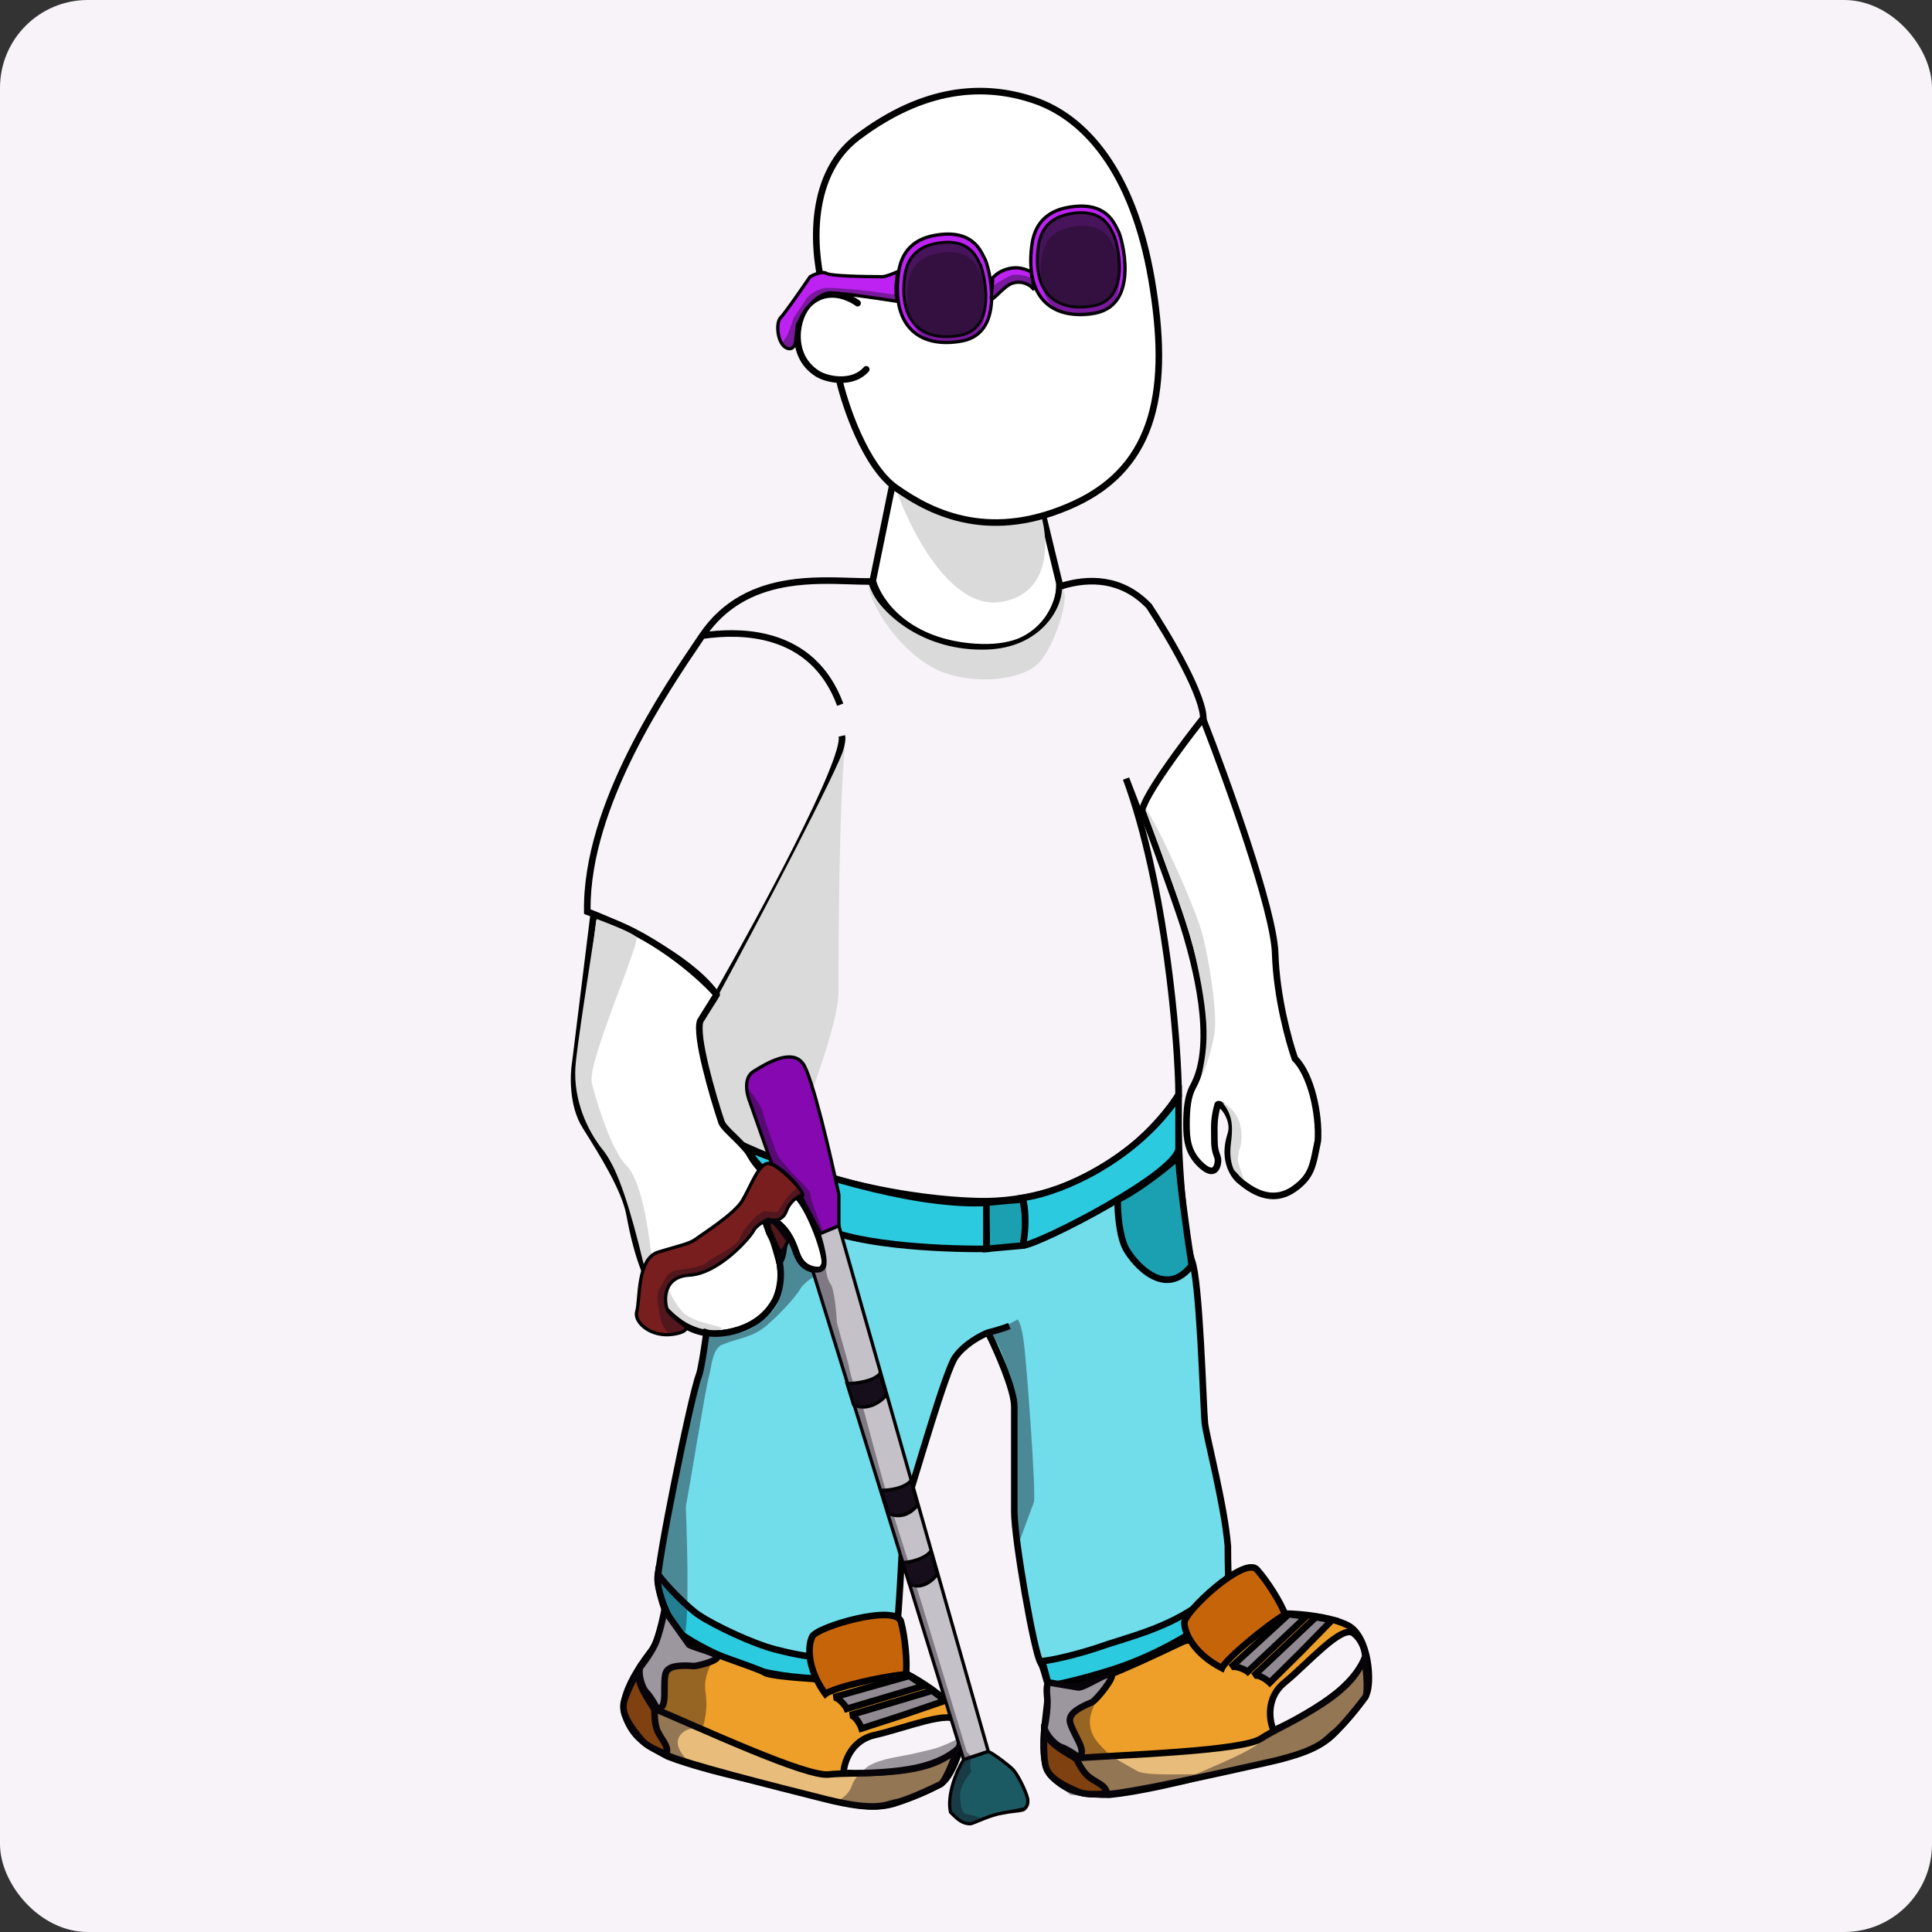 <svg width="88" height="88" viewBox="0 0 88 88" fill="none" xmlns="http://www.w3.org/2000/svg">
<rect x="0" y="0" width="88" height="88" fill="#333333" stroke="none"/>
<rect width="88" height="88" rx="4" fill="#F7F3F8"/>
<path d="M39.754 26.456L40.643 22.109C43.409 24.035 45.237 24.085 47.51 23.492L48.251 26.555C48.3 27.609 47.609 29.667 44.447 29.47C41.285 29.272 40.001 27.378 39.754 26.456Z" fill="white"/>
<path fill-rule="evenodd" clip-rule="evenodd" d="M40.587 21.97C40.634 21.951 40.687 21.957 40.728 21.986C42.099 22.941 43.227 23.423 44.286 23.598C45.344 23.772 46.346 23.641 47.472 23.347C47.511 23.337 47.552 23.343 47.587 23.364C47.621 23.384 47.646 23.418 47.655 23.457L48.396 26.52C48.398 26.529 48.4 26.538 48.4 26.548C48.426 27.106 48.258 27.925 47.664 28.582C47.065 29.244 46.054 29.72 44.438 29.619C41.211 29.418 39.873 27.479 39.609 26.495C39.603 26.473 39.602 26.449 39.607 26.426L40.496 22.079C40.506 22.029 40.541 21.988 40.587 21.97ZM40.744 22.36L39.907 26.451C40.16 27.325 41.398 29.129 44.456 29.32C46.002 29.417 46.917 28.962 47.442 28.381C47.967 27.8 48.122 27.072 48.102 26.576L47.4 23.674C46.31 23.948 45.305 24.069 44.237 23.893C43.172 23.717 42.058 23.248 40.744 22.36Z" fill="black"/>
<path d="M45.575 27.42C43.271 27.777 41.426 24.094 40.791 22.207C43.855 24.284 45.61 23.898 47.409 23.503L47.43 23.498C47.756 24.64 47.879 27.062 45.575 27.42Z" fill="#DADADA"/>
<path d="M39.062 6.25C36.651 8.068 37.053 11.798 37.58 13.445C37.351 13.496 37.115 13.607 36.888 13.809C36.258 14.37 35.9 16.18 37.234 17.02C37.454 17.159 37.827 17.276 38.222 17.29C38.486 18.443 39.408 21.219 40.791 22.207C42.52 23.443 45.188 24.678 48.943 22.948C52.697 21.219 53.29 17.613 52.45 12.722C51.61 7.831 49.437 5.361 47.115 4.571C44.793 3.78 42.075 3.978 39.062 6.25Z" fill="white"/>
<path fill-rule="evenodd" clip-rule="evenodd" d="M47.066 4.712C44.794 3.939 42.129 4.125 39.152 6.37C37.992 7.244 37.501 8.585 37.368 9.927C37.242 11.202 37.442 12.46 37.684 13.275C38.031 13.229 38.354 13.302 38.605 13.397C38.888 13.503 39.091 13.642 39.154 13.691C39.219 13.742 39.231 13.836 39.18 13.901C39.129 13.966 39.035 13.978 38.97 13.927C38.927 13.894 38.75 13.771 38.499 13.677C38.248 13.582 37.935 13.52 37.612 13.591C37.408 13.636 37.196 13.735 36.988 13.921C36.713 14.166 36.476 14.713 36.474 15.31C36.473 15.899 36.7 16.507 37.314 16.893C37.508 17.016 37.854 17.127 38.227 17.141C38.648 17.155 39.07 17.045 39.343 16.725C39.397 16.662 39.492 16.655 39.554 16.709C39.617 16.763 39.624 16.857 39.571 16.92C39.264 17.278 38.828 17.418 38.412 17.438C38.557 18.018 38.834 18.892 39.223 19.749C39.657 20.706 40.22 21.616 40.878 22.086C41.733 22.696 42.811 23.301 44.134 23.542C45.455 23.784 47.029 23.665 48.88 22.813C50.718 21.966 51.776 20.666 52.276 18.979C52.779 17.282 52.721 15.185 52.303 12.747C51.468 7.888 49.318 5.479 47.066 4.712ZM38.102 17.433C38.246 18.027 38.536 18.959 38.95 19.872C39.389 20.839 39.978 21.811 40.704 22.329C41.579 22.954 42.698 23.584 44.08 23.837C45.465 24.09 47.101 23.961 49.005 23.084C50.921 22.202 52.038 20.834 52.563 19.064C53.085 17.302 53.019 15.15 52.598 12.697C51.752 7.774 49.555 5.243 47.163 4.429C44.791 3.622 42.023 3.83 38.972 6.131C37.721 7.074 37.208 8.508 37.07 9.897C36.941 11.207 37.143 12.495 37.392 13.342C37.188 13.409 36.984 13.523 36.788 13.697C36.434 14.014 36.177 14.652 36.175 15.31C36.173 15.977 36.434 16.694 37.154 17.147C37.378 17.288 37.727 17.402 38.102 17.433Z" fill="black"/>
<path d="M39.693 26.485C37.748 26.51 34.08 25.864 31.987 28.954C30.415 31.274 26.675 36.661 26.749 41.524C28.221 42.072 31.463 43.604 32.66 45.339C32.66 45.464 32.54 45.833 32.061 46.312C31.583 46.791 32.46 49.754 32.959 51.175C33.558 52.148 36.057 53.659 42.461 54.617C48.865 55.574 52.262 51.923 53.684 49.903C53.684 47.584 53.092 40.35 51.289 35.464L52.038 37.409C51.798 36.691 53.783 34.067 54.806 32.845C54.925 31.827 53.21 28.93 52.337 27.608C51.08 26.291 49.544 26.311 48.297 26.71C47.938 29.104 45.803 29.603 44.78 29.553C41.369 29.433 39.967 27.458 39.693 26.485Z" fill="#F7F3F8"/>
<path fill-rule="evenodd" clip-rule="evenodd" d="M38.782 26.319C39.117 26.329 39.423 26.339 39.691 26.336L39.806 26.334L39.837 26.445C40.093 27.354 41.438 29.286 44.785 29.403L44.788 29.404L44.788 29.404C45.275 29.427 46.034 29.319 46.711 28.919C47.382 28.523 47.976 27.837 48.149 26.688L48.162 26.596L48.251 26.567C49.53 26.158 51.134 26.131 52.445 27.504L52.454 27.514L52.462 27.525C52.9 28.189 53.55 29.249 54.077 30.272C54.34 30.783 54.573 31.288 54.734 31.732C54.892 32.169 54.989 32.57 54.954 32.862L54.949 32.907L54.92 32.941C54.411 33.549 53.663 34.506 53.073 35.398C52.778 35.845 52.525 36.271 52.361 36.627C52.279 36.805 52.222 36.961 52.191 37.091C52.16 37.223 52.162 37.31 52.179 37.361L52.068 37.401C53.383 42.101 53.833 47.874 53.833 49.903V49.951L53.806 49.989C52.369 52.032 48.923 55.734 42.439 54.765C39.229 54.285 36.99 53.665 35.476 53.04C33.967 52.417 33.156 51.781 32.832 51.254L32.823 51.24L32.818 51.225C32.567 50.511 32.221 49.409 31.998 48.423C31.886 47.931 31.803 47.462 31.78 47.083C31.768 46.894 31.771 46.721 31.794 46.576C31.817 46.435 31.863 46.299 31.956 46.206C32.186 45.976 32.326 45.776 32.408 45.622C32.469 45.509 32.495 45.427 32.505 45.379C31.919 44.556 30.852 43.77 29.732 43.116C28.596 42.452 27.426 41.936 26.697 41.664L26.601 41.628L26.6 41.526C26.562 39.059 27.491 36.471 28.617 34.218C29.688 32.077 30.944 30.224 31.74 29.051C31.782 28.989 31.823 28.929 31.863 28.87C32.939 27.281 34.422 26.655 35.872 26.422C36.901 26.258 37.932 26.291 38.782 26.319ZM32.807 45.383C32.797 45.479 32.754 45.611 32.672 45.764C32.575 45.946 32.416 46.169 32.167 46.418C32.14 46.444 32.109 46.506 32.09 46.624C32.071 46.738 32.068 46.887 32.079 47.065C32.101 47.42 32.179 47.871 32.289 48.357C32.508 49.321 32.847 50.402 33.095 51.11C33.375 51.554 34.113 52.154 35.59 52.763C37.075 53.376 39.288 53.991 42.483 54.469C48.767 55.408 52.112 51.861 53.534 49.856C53.526 47.495 52.931 40.346 51.149 35.515L51.429 35.41L51.43 35.412L51.965 36.804C51.999 36.708 52.041 36.607 52.089 36.502C52.262 36.126 52.525 35.685 52.824 35.233C53.41 34.346 54.148 33.4 54.661 32.785C54.673 32.567 54.6 32.241 54.452 31.834C54.298 31.407 54.07 30.915 53.81 30.409C53.293 29.404 52.654 28.36 52.219 27.701C51.046 26.48 49.624 26.465 48.43 26.825C48.225 28.015 47.587 28.749 46.863 29.177C46.128 29.612 45.309 29.728 44.774 29.703C41.418 29.584 39.943 27.698 39.583 26.636C39.323 26.636 39.04 26.627 38.74 26.617C37.898 26.59 36.919 26.558 35.919 26.718C34.614 26.927 33.306 27.462 32.31 28.762C33.145 28.668 34.258 28.652 35.334 28.999C36.573 29.398 37.758 30.277 38.411 32.045L38.131 32.149C37.512 30.475 36.403 29.658 35.242 29.284C34.103 28.917 32.909 28.976 32.073 29.093C32.046 29.134 32.018 29.175 31.989 29.217C31.193 30.391 29.946 32.229 28.884 34.352C27.782 36.557 26.888 39.054 26.898 41.42C27.644 41.705 28.779 42.212 29.883 42.857C30.95 43.48 32.004 44.241 32.644 45.065C33.637 43.32 35.052 40.748 36.207 38.456C36.808 37.265 37.337 36.153 37.701 35.272C37.883 34.831 38.022 34.452 38.108 34.151C38.151 34.001 38.181 33.873 38.195 33.769C38.211 33.663 38.209 33.592 38.2 33.551L38.492 33.486C38.513 33.579 38.509 33.691 38.492 33.811C38.474 33.934 38.441 34.076 38.396 34.234C38.305 34.55 38.161 34.941 37.977 35.386C37.609 36.277 37.076 37.398 36.474 38.591C35.278 40.965 33.805 43.636 32.807 45.383Z" fill="black"/>
<path d="M38.482 33.989C38.486 33.943 38.49 33.897 38.495 33.852C38.51 33.863 38.505 33.91 38.482 33.989C38.195 37.24 38.195 43.231 38.195 45.15C38.195 47.095 35.726 52.93 35.726 52.93C35.053 52.756 33.587 52.182 33.108 51.285C32.509 50.162 31.686 47.244 31.911 46.496C32.235 46.147 32.794 45.479 32.734 45.299C34.612 41.843 38.173 35.045 38.482 33.989Z" fill="#DADADA"/>
<path d="M42.984 30.635C41.402 30.052 39.816 28.041 39.542 26.67C40.141 28.016 42.107 29.673 44.929 29.587C47.398 29.513 48.37 27.717 48.37 26.819C48.819 27.044 48.001 29.576 47.248 30.261C46.425 31.009 44.405 31.159 42.984 30.635Z" fill="#DADADA"/>
<path d="M26.211 48.367L27.034 41.708C29.607 42.426 31.847 44.401 32.645 45.299L31.897 46.496C31.657 47.154 32.445 49.863 32.869 51.135C33.044 51.509 33.872 52.062 34.291 52.781C34.815 53.679 35.712 53.978 36.311 54.502C36.79 54.921 37.558 56.821 37.583 57.569C37.433 58.168 36.484 57.771 36.311 57.195C35.795 55.474 35.064 55.699 34.665 55.1L35.039 56.148C35.687 57.345 36.266 59.918 33.393 60.637C29.802 61.534 28.904 56.522 28.68 55.325C28.455 54.127 27.408 52.481 26.66 51.284C26.061 50.327 26.111 48.94 26.211 48.367Z" fill="white"/>
<path fill-rule="evenodd" clip-rule="evenodd" d="M26.951 41.583C26.987 41.559 27.032 41.552 27.074 41.564C29.686 42.293 31.948 44.29 32.757 45.2C32.801 45.249 32.807 45.322 32.772 45.378L32.033 46.561C32.014 46.62 32.002 46.709 32.002 46.833C32.002 46.964 32.014 47.121 32.036 47.301C32.082 47.66 32.17 48.094 32.28 48.551C32.498 49.459 32.797 50.445 33.008 51.079C33.042 51.148 33.111 51.236 33.215 51.346C33.299 51.435 33.397 51.531 33.504 51.635C33.533 51.663 33.563 51.692 33.593 51.722C33.874 51.996 34.199 52.327 34.42 52.705C34.666 53.127 35.001 53.411 35.358 53.658C35.479 53.742 35.598 53.819 35.719 53.897C35.779 53.935 35.838 53.974 35.898 54.013C36.076 54.13 36.252 54.251 36.409 54.389C36.55 54.512 36.698 54.728 36.839 54.979C36.982 55.234 37.126 55.54 37.255 55.855C37.511 56.477 37.719 57.161 37.732 57.564C37.733 57.578 37.731 57.592 37.728 57.605C37.679 57.801 37.557 57.931 37.393 57.986C37.238 58.038 37.064 58.019 36.907 57.964C36.595 57.856 36.271 57.583 36.168 57.238C35.916 56.401 35.62 56.056 35.351 55.844C35.257 55.77 35.17 55.714 35.08 55.657C35.055 55.641 35.031 55.626 35.006 55.609L35.176 56.087C35.507 56.702 35.824 57.672 35.684 58.594C35.614 59.061 35.426 59.517 35.062 59.903C34.699 60.289 34.169 60.597 33.429 60.782C32.494 61.016 31.723 60.866 31.095 60.481C30.472 60.1 30 59.496 29.642 58.838C28.944 57.553 28.657 56.02 28.54 55.394C28.538 55.38 28.535 55.366 28.532 55.352C28.425 54.778 28.116 54.084 27.734 53.376C27.378 52.716 26.966 52.056 26.607 51.483C26.582 51.443 26.557 51.403 26.533 51.364C26.216 50.858 26.075 50.246 26.024 49.695C25.973 49.146 26.011 48.645 26.062 48.345L26.885 41.69C26.89 41.646 26.914 41.608 26.951 41.583ZM27.16 41.901L26.359 48.385C26.359 48.387 26.358 48.39 26.358 48.392C26.31 48.666 26.274 49.143 26.322 49.668C26.371 50.193 26.504 50.754 26.786 51.205C26.811 51.245 26.836 51.285 26.862 51.326C27.219 51.897 27.637 52.565 27.998 53.233C28.383 53.947 28.71 54.675 28.827 55.297C28.829 55.309 28.831 55.321 28.833 55.333C28.95 55.958 29.23 57.453 29.905 58.695C30.249 59.327 30.689 59.882 31.251 60.226C31.808 60.567 32.496 60.707 33.357 60.491C34.053 60.317 34.528 60.034 34.844 59.698C35.16 59.362 35.326 58.965 35.389 58.549C35.515 57.71 35.223 56.801 34.907 56.219C34.904 56.212 34.901 56.205 34.898 56.198L34.524 55.151C34.499 55.079 34.53 55 34.598 54.966C34.665 54.932 34.748 54.954 34.789 55.017C34.874 55.144 34.977 55.229 35.102 55.314C35.139 55.339 35.18 55.366 35.224 55.394C35.321 55.456 35.431 55.526 35.536 55.609C35.862 55.865 36.189 56.268 36.454 57.152C36.524 57.384 36.761 57.597 37.005 57.681C37.125 57.723 37.227 57.726 37.297 57.702C37.355 57.683 37.405 57.642 37.432 57.552C37.414 57.202 37.228 56.575 36.979 55.969C36.853 55.662 36.714 55.368 36.578 55.126C36.439 54.879 36.312 54.701 36.212 54.614C36.071 54.49 35.909 54.378 35.734 54.263C35.679 54.227 35.621 54.19 35.562 54.152C35.44 54.073 35.312 53.991 35.188 53.904C34.815 53.646 34.439 53.332 34.162 52.856C33.964 52.517 33.666 52.211 33.384 51.936C33.355 51.908 33.327 51.88 33.298 51.853C33.19 51.747 33.086 51.645 32.997 51.551C32.887 51.434 32.788 51.315 32.734 51.198C32.731 51.193 32.729 51.188 32.727 51.182C32.514 50.543 32.21 49.544 31.989 48.62C31.878 48.159 31.787 47.713 31.74 47.339C31.716 47.152 31.702 46.98 31.703 46.832C31.703 46.686 31.717 46.551 31.756 46.445C31.76 46.435 31.764 46.426 31.77 46.417L32.458 45.316C31.631 44.417 29.55 42.622 27.16 41.901Z" fill="black"/>
<path d="M28.979 42.681C28.799 42.501 28.156 42.232 27.183 41.858C26.884 43.803 26.27 47.693 26.21 48.591C26.111 50.087 26.742 51.502 27.482 52.407C28.156 53.23 28.754 55.25 29.278 57.419C29.704 59.186 30.924 60.113 31.448 60.337C31.448 60.337 32.346 60.711 32.794 60.562C33.243 60.412 31.747 60.337 31.148 59.814C30.698 59.419 29.926 57.769 29.652 57.045C29.527 55.923 29.203 53.753 28.53 53.08C27.852 52.403 27.183 50.237 26.959 49.339C26.722 48.393 29.203 42.905 28.979 42.681Z" fill="#DADADA"/>
<path d="M52.023 36.92C52.142 36.201 53.918 33.827 54.791 32.73C55.863 35.473 58.023 41.453 58.083 43.429C58.142 45.404 58.706 47.444 58.98 48.217C59.729 48.965 60.103 50.761 60.028 51.958C59.803 53.005 59.803 53.529 58.98 54.127C57.924 54.896 56.96 54.202 56.437 53.753C56.276 53.616 55.646 52.908 56.063 51.658C56.287 50.985 55.614 50.162 55.464 50.312C55.264 51.035 55.314 51.359 55.314 51.958C55.314 52.631 55.539 52.631 55.464 53.005C55.401 53.32 55.18 53.544 54.641 53.005C54.102 52.467 54.042 51.883 54.042 51.21C54.042 50.536 54.098 49.928 54.342 49.489C55.464 47.469 54.342 43.653 54.042 42.606C53.743 41.558 52.546 38.291 52.023 36.92Z" fill="white"/>
<path fill-rule="evenodd" clip-rule="evenodd" d="M54.835 32.433L54.93 32.675C55.467 34.049 56.276 36.233 56.959 38.321C57.3 39.365 57.61 40.387 57.839 41.272C58.066 42.154 58.217 42.912 58.232 43.424C58.291 45.353 58.836 47.35 59.111 48.136C59.5 48.541 59.781 49.195 59.958 49.882C60.139 50.587 60.216 51.351 60.177 51.967L60.176 51.978L60.174 51.989C60.147 52.118 60.122 52.24 60.099 52.357C60.03 52.704 59.97 53.002 59.868 53.265C59.725 53.632 59.5 53.934 59.068 54.248C58.498 54.663 57.944 54.686 57.465 54.54C56.996 54.397 56.604 54.094 56.339 53.867C56.147 53.702 55.48 52.934 55.921 51.611C56.013 51.333 55.923 51.006 55.775 50.752C55.707 50.637 55.633 50.547 55.571 50.492C55.45 50.979 55.455 51.268 55.461 51.66C55.462 51.752 55.464 51.85 55.464 51.958C55.464 52.273 55.516 52.424 55.558 52.543C55.56 52.549 55.562 52.554 55.564 52.559C55.584 52.617 55.608 52.681 55.62 52.754C55.634 52.837 55.633 52.926 55.611 53.035C55.578 53.2 55.489 53.423 55.262 53.472C55.153 53.495 55.036 53.47 54.92 53.41C54.803 53.35 54.676 53.252 54.535 53.111C53.953 52.528 53.893 51.892 53.893 51.21C53.893 50.536 53.947 49.892 54.211 49.416C54.747 48.452 54.754 47.036 54.577 45.702C54.407 44.423 54.072 43.254 53.915 42.703C53.909 42.684 53.904 42.665 53.899 42.647C53.602 41.607 52.407 38.346 51.883 36.973L51.868 36.935L51.875 36.895C51.91 36.685 52.057 36.38 52.253 36.041C52.453 35.696 52.716 35.294 53.001 34.882C53.572 34.058 54.236 33.187 54.674 32.637L54.835 32.433ZM52.178 36.907C52.709 38.3 53.888 41.52 54.186 42.565C54.192 42.583 54.197 42.602 54.203 42.623C54.361 43.174 54.701 44.361 54.873 45.663C55.052 47.004 55.059 48.506 54.473 49.562C54.249 49.963 54.192 50.536 54.192 51.21C54.192 51.874 54.252 52.405 54.747 52.899C54.875 53.028 54.978 53.103 55.056 53.144C55.135 53.184 55.179 53.184 55.2 53.179C55.234 53.172 55.287 53.125 55.317 52.976C55.333 52.898 55.332 52.846 55.325 52.803C55.317 52.758 55.303 52.718 55.28 52.654L55.276 52.644C55.225 52.502 55.165 52.316 55.165 51.958C55.165 51.856 55.163 51.761 55.162 51.671C55.155 51.236 55.149 50.89 55.32 50.272L55.33 50.234L55.358 50.206C55.43 50.134 55.522 50.137 55.584 50.156C55.644 50.173 55.7 50.21 55.748 50.249C55.845 50.33 55.947 50.455 56.033 50.601C56.202 50.89 56.336 51.311 56.205 51.706C55.813 52.882 56.405 53.529 56.534 53.64C56.793 53.862 57.145 54.13 57.552 54.254C57.95 54.375 58.406 54.36 58.892 54.007C59.284 53.722 59.47 53.464 59.589 53.157C59.681 52.92 59.733 52.658 59.801 52.322C59.824 52.203 59.85 52.076 59.879 51.938C59.914 51.358 59.841 50.631 59.668 49.956C59.492 49.273 59.22 48.669 58.875 48.323L58.851 48.299L58.839 48.267C58.562 47.484 57.993 45.429 57.933 43.433C57.919 42.958 57.776 42.227 57.549 41.347C57.322 40.47 57.014 39.455 56.674 38.414C56.033 36.452 55.279 34.404 54.746 33.028C54.319 33.572 53.746 34.331 53.247 35.052C52.964 35.461 52.706 35.855 52.512 36.191C52.33 36.507 52.214 36.753 52.178 36.907Z" fill="black"/>
<path d="M54.716 42.381C54.417 41.334 53.02 38.142 52.172 36.77C52.546 38.042 53.818 41.109 54.342 43.129C54.587 44.077 54.877 45.55 54.94 46.571C55.013 47.731 54.835 48.417 54.716 49.04C54.915 48.691 55.195 47.813 55.314 47.095C55.464 46.197 55.088 43.684 54.716 42.381Z" fill="#DADADA"/>
<path d="M56.437 51.06C56.257 50.581 55.838 50.262 55.688 50.237C56.212 50.836 56.137 51.509 56.063 52.108C56.003 52.586 56.063 53.005 56.212 53.304L56.736 53.828C56.611 53.629 56.496 53.26 56.437 53.08C56.377 52.901 56.362 52.781 56.437 52.407C56.561 52.157 56.616 51.539 56.437 51.06Z" fill="#DADADA"/>
<path d="M35.778 15.821C36.077 16.001 36.202 15.746 36.227 15.597L36.325 14.774C36.474 14.549 36.526 14.25 36.9 13.876L36.906 13.87C37.128 13.648 37.316 13.459 37.672 13.352C37.919 13.277 39.918 13.577 40.865 13.726C40.716 12.978 40.94 12.342 40.865 12.38C40.626 12.499 40.292 12.604 40.192 12.604C39.419 12.604 37.828 12.574 37.648 12.454C37.469 12.335 37.075 12.504 36.9 12.604C36.526 13.153 35.733 14.295 35.553 14.474C35.329 14.699 35.404 15.597 35.778 15.821Z" fill="#BD22F3"/>
<path fill-rule="evenodd" clip-rule="evenodd" d="M40.797 12.494C40.699 12.537 40.594 12.577 40.499 12.608C40.435 12.629 40.374 12.646 40.323 12.659C40.273 12.67 40.226 12.679 40.192 12.679C39.805 12.679 39.212 12.671 38.694 12.649C38.435 12.637 38.194 12.623 38.005 12.603C37.91 12.593 37.828 12.581 37.763 12.569C37.73 12.562 37.701 12.555 37.675 12.547C37.651 12.54 37.627 12.53 37.607 12.517C37.579 12.498 37.537 12.488 37.481 12.488C37.425 12.489 37.36 12.5 37.292 12.519C37.165 12.555 37.036 12.614 36.952 12.661C36.764 12.935 36.478 13.35 36.215 13.721C36.081 13.909 35.953 14.087 35.847 14.228C35.742 14.368 35.656 14.478 35.606 14.527C35.567 14.567 35.533 14.646 35.515 14.759C35.498 14.871 35.497 15.004 35.515 15.138C35.533 15.272 35.569 15.405 35.621 15.516C35.673 15.627 35.74 15.711 35.816 15.757C35.883 15.797 35.933 15.809 35.969 15.808C36.005 15.807 36.033 15.795 36.057 15.775C36.109 15.732 36.141 15.652 36.153 15.586L36.253 14.747L36.263 14.732C36.297 14.681 36.326 14.623 36.358 14.559C36.366 14.542 36.375 14.524 36.383 14.506C36.407 14.456 36.433 14.402 36.462 14.346C36.543 14.191 36.654 14.017 36.847 13.823C36.847 13.823 36.847 13.823 36.847 13.823L36.856 13.814C37.077 13.593 37.277 13.393 37.65 13.28C37.694 13.267 37.763 13.264 37.842 13.266C37.925 13.267 38.029 13.273 38.148 13.283C38.387 13.303 38.691 13.339 39.016 13.381C39.62 13.459 40.3 13.562 40.773 13.636C40.719 13.292 40.737 12.978 40.763 12.75C40.772 12.672 40.782 12.599 40.79 12.541C40.793 12.524 40.795 12.508 40.797 12.494ZM40.911 12.767C40.884 13.011 40.866 13.348 40.939 13.712L40.96 13.817L40.854 13.8C40.38 13.725 39.644 13.613 38.996 13.529C38.672 13.487 38.371 13.452 38.136 13.432C38.018 13.423 37.918 13.417 37.84 13.415C37.758 13.414 37.711 13.418 37.693 13.424C37.358 13.525 37.18 13.701 36.959 13.923L36.953 13.929C36.772 14.109 36.67 14.271 36.594 14.416C36.567 14.469 36.543 14.519 36.519 14.568C36.51 14.587 36.502 14.605 36.492 14.624C36.463 14.684 36.433 14.744 36.397 14.8L36.301 15.607L36.3 15.609C36.286 15.692 36.244 15.814 36.153 15.89C36.105 15.929 36.045 15.956 35.972 15.958C35.9 15.959 35.822 15.935 35.739 15.885C35.628 15.819 35.545 15.706 35.486 15.579C35.425 15.452 35.386 15.304 35.367 15.158C35.347 15.011 35.347 14.864 35.367 14.736C35.387 14.612 35.427 14.494 35.5 14.421C35.541 14.381 35.621 14.281 35.727 14.139C35.832 13.998 35.959 13.822 36.093 13.634C36.36 13.258 36.651 12.836 36.838 12.562L36.848 12.548L36.863 12.539C36.954 12.487 37.102 12.417 37.252 12.375C37.327 12.354 37.406 12.339 37.479 12.338C37.553 12.338 37.628 12.351 37.69 12.392C37.692 12.394 37.701 12.398 37.72 12.404C37.738 12.41 37.762 12.416 37.792 12.422C37.851 12.433 37.928 12.444 38.02 12.454C38.205 12.473 38.443 12.488 38.701 12.499C39.216 12.522 39.806 12.529 40.192 12.529C40.208 12.529 40.24 12.524 40.288 12.513C40.335 12.502 40.391 12.486 40.453 12.466C40.576 12.425 40.716 12.37 40.832 12.313C40.841 12.308 40.857 12.302 40.877 12.303C40.899 12.305 40.918 12.316 40.932 12.33C40.943 12.343 40.948 12.357 40.951 12.365C40.953 12.374 40.955 12.383 40.955 12.389C40.957 12.414 40.954 12.446 40.95 12.478C40.947 12.506 40.942 12.536 40.938 12.569C40.93 12.624 40.92 12.688 40.911 12.767Z" fill="black"/>
<path d="M42.511 10.733C41.173 11.001 40.977 12.005 40.915 12.513C40.617 14.975 41.988 15.871 43.818 15.531C45.878 15.148 45.009 12.036 44.86 11.798C44.711 11.56 44.382 10.36 42.511 10.733Z" fill="#BD22F3"/>
<path fill-rule="evenodd" clip-rule="evenodd" d="M44.283 11.093C43.969 10.828 43.443 10.623 42.526 10.807C41.876 10.937 41.51 11.243 41.297 11.574C41.083 11.907 41.02 12.271 40.989 12.522C40.842 13.74 41.109 14.551 41.619 15.018C42.13 15.485 42.902 15.625 43.804 15.457C44.298 15.366 44.611 15.113 44.806 14.781C45.003 14.447 45.082 14.029 45.093 13.608C45.103 13.188 45.046 12.771 44.977 12.444C44.942 12.28 44.904 12.14 44.871 12.034C44.837 11.924 44.81 11.858 44.797 11.838C44.776 11.805 44.755 11.761 44.729 11.709C44.648 11.544 44.529 11.301 44.283 11.093ZM44.874 11.663C44.895 11.705 44.911 11.738 44.924 11.758C44.948 11.797 44.98 11.881 45.014 11.989C45.049 12.1 45.087 12.245 45.123 12.412C45.194 12.748 45.253 13.177 45.242 13.612C45.231 14.046 45.15 14.493 44.935 14.857C44.719 15.225 44.368 15.505 43.832 15.604C42.904 15.777 42.076 15.639 41.518 15.128C40.959 14.616 40.691 13.748 40.841 12.504C40.872 12.247 40.938 11.855 41.172 11.493C41.407 11.127 41.808 10.798 42.497 10.66C43.45 10.47 44.024 10.678 44.38 10.979C44.655 11.211 44.797 11.503 44.874 11.663Z" fill="black"/>
<path d="M42.59 11.095C41.425 11.328 41.254 12.203 41.2 12.645C40.941 14.79 42.134 15.571 43.729 15.274C45.523 14.941 44.766 12.23 44.637 12.023C44.507 11.815 44.22 10.769 42.59 11.095Z" fill="#160E1B" fill-opacity="0.7"/>
<path fill-rule="evenodd" clip-rule="evenodd" d="M44.134 11.409C43.86 11.177 43.403 10.999 42.603 11.159C42.037 11.272 41.718 11.539 41.533 11.827C41.346 12.117 41.291 12.435 41.265 12.653C41.136 13.714 41.369 14.421 41.813 14.827C42.258 15.235 42.931 15.357 43.717 15.21C44.147 15.13 44.42 14.91 44.59 14.621C44.761 14.331 44.83 13.966 44.839 13.6C44.849 13.233 44.799 12.87 44.738 12.585C44.708 12.442 44.675 12.32 44.646 12.228C44.617 12.132 44.593 12.075 44.581 12.057C44.563 12.028 44.545 11.99 44.523 11.945C44.452 11.801 44.348 11.59 44.134 11.409ZM44.649 11.905C44.667 11.941 44.681 11.97 44.692 11.988C44.713 12.022 44.741 12.095 44.771 12.189C44.801 12.286 44.835 12.412 44.866 12.558C44.928 12.85 44.979 13.224 44.969 13.603C44.96 13.981 44.889 14.37 44.702 14.688C44.513 15.008 44.208 15.252 43.741 15.338C42.932 15.489 42.211 15.369 41.725 14.923C41.239 14.478 41.004 13.721 41.135 12.637C41.163 12.414 41.22 12.072 41.423 11.757C41.629 11.438 41.978 11.151 42.578 11.031C43.408 10.865 43.908 11.047 44.218 11.309C44.458 11.512 44.581 11.766 44.649 11.905Z" fill="black"/>
<path opacity="0.4" d="M42.683 11.542C41.564 11.765 41.4 12.605 41.348 13.03C41.099 15.089 42.245 15.838 43.776 15.554C45.499 15.233 44.772 12.631 44.647 12.432C44.523 12.233 44.247 11.229 42.683 11.542Z" fill="#160E1B"/>
<path d="M48.586 9.458C47.248 9.726 47.051 10.73 46.99 11.238C46.692 13.7 48.062 14.597 49.892 14.256C51.952 13.873 51.084 10.761 50.935 10.523C50.786 10.285 50.456 9.084 48.586 9.458Z" fill="#BD22F3"/>
<path fill-rule="evenodd" clip-rule="evenodd" d="M50.358 9.818C50.043 9.553 49.518 9.348 48.6 9.532C47.951 9.662 47.585 9.968 47.372 10.299C47.157 10.632 47.094 10.996 47.064 11.247C46.917 12.465 47.184 13.276 47.694 13.743C48.204 14.21 48.977 14.35 49.879 14.182C50.372 14.091 50.686 13.838 50.881 13.507C51.078 13.172 51.157 12.754 51.167 12.333C51.178 11.913 51.12 11.496 51.051 11.168C51.017 11.005 50.979 10.865 50.946 10.758C50.911 10.649 50.884 10.583 50.871 10.563C50.851 10.53 50.829 10.486 50.804 10.434C50.723 10.269 50.604 10.026 50.358 9.818ZM50.949 10.388C50.969 10.43 50.985 10.463 50.998 10.483C51.023 10.522 51.055 10.606 51.089 10.714C51.123 10.825 51.162 10.97 51.197 11.137C51.269 11.473 51.328 11.902 51.317 12.337C51.306 12.771 51.225 13.218 51.01 13.582C50.793 13.95 50.443 14.23 49.906 14.329C48.978 14.502 48.15 14.364 47.593 13.853C47.034 13.341 46.765 12.473 46.915 11.229C46.947 10.972 47.013 10.58 47.246 10.218C47.481 9.852 47.883 9.523 48.571 9.385C49.524 9.195 50.099 9.403 50.454 9.704C50.729 9.937 50.871 10.228 50.949 10.388Z" fill="black"/>
<path d="M45.976 12.23C45.602 12.305 45.304 12.529 45.205 12.679C45.23 12.853 45.153 13.387 45.153 13.577C45.153 13.801 45.708 13.035 46.103 12.903C46.551 12.754 46.949 12.978 47.099 13.203L46.961 12.38C46.513 12.155 46.208 12.184 45.976 12.23Z" fill="#BD22F3"/>
<path fill-rule="evenodd" clip-rule="evenodd" d="M46.894 12.43C46.482 12.233 46.205 12.26 45.991 12.303C45.814 12.339 45.654 12.41 45.528 12.49C45.413 12.562 45.329 12.639 45.282 12.699C45.286 12.747 45.285 12.806 45.282 12.87C45.278 12.949 45.271 13.039 45.263 13.129C45.259 13.168 45.256 13.206 45.252 13.244C45.243 13.342 45.235 13.432 45.231 13.502C45.279 13.462 45.343 13.401 45.418 13.329C45.422 13.326 45.425 13.322 45.428 13.319C45.522 13.23 45.63 13.127 45.741 13.037C45.85 12.949 45.967 12.87 46.079 12.832C46.44 12.712 46.771 12.815 46.985 12.978L46.894 12.43ZM45.962 12.156C46.206 12.108 46.528 12.079 46.995 12.313L47.029 12.33L47.172 13.19L47.036 13.244C46.903 13.045 46.54 12.836 46.126 12.974C46.041 13.003 45.941 13.068 45.835 13.154C45.73 13.238 45.626 13.337 45.532 13.428C45.526 13.433 45.521 13.438 45.516 13.443C45.43 13.525 45.35 13.602 45.29 13.645C45.274 13.657 45.257 13.668 45.24 13.676C45.225 13.684 45.202 13.693 45.177 13.692C45.145 13.692 45.115 13.677 45.096 13.647C45.081 13.623 45.078 13.596 45.078 13.577C45.078 13.498 45.091 13.364 45.104 13.225C45.107 13.188 45.111 13.152 45.114 13.116C45.122 13.026 45.129 12.938 45.133 12.863C45.136 12.785 45.136 12.725 45.131 12.689L45.127 12.661L45.142 12.637C45.2 12.551 45.309 12.451 45.448 12.363C45.588 12.275 45.764 12.196 45.962 12.156Z" fill="black"/>
<path d="M46.102 12.529C45.826 12.621 45.297 12.95 45.228 13.053C45.153 13.128 45.228 13.446 45.228 13.577C45.228 13.731 45.83 12.994 46.102 12.903C46.412 12.8 46.995 12.973 47.099 13.128L47.024 12.679C46.714 12.524 46.257 12.478 46.102 12.529Z" fill="#160E1B" fill-opacity="0.4"/>
<path d="M48.674 9.749C47.509 9.982 47.337 10.857 47.284 11.299C47.024 13.443 48.218 14.224 49.812 13.928C51.607 13.594 50.85 10.883 50.72 10.676C50.591 10.468 50.303 9.423 48.674 9.749Z" fill="#160E1B" fill-opacity="0.7"/>
<path fill-rule="evenodd" clip-rule="evenodd" d="M50.217 10.062C49.944 9.831 49.486 9.653 48.687 9.812C48.121 9.926 47.802 10.193 47.617 10.48C47.43 10.771 47.375 11.088 47.348 11.306C47.22 12.367 47.453 13.074 47.897 13.481C48.341 13.888 49.014 14.01 49.8 13.864C50.23 13.784 50.503 13.563 50.673 13.275C50.845 12.984 50.913 12.62 50.923 12.253C50.932 11.887 50.882 11.523 50.822 11.238C50.791 11.096 50.759 10.973 50.73 10.881C50.7 10.786 50.676 10.728 50.665 10.71C50.647 10.682 50.628 10.643 50.606 10.598C50.535 10.454 50.432 10.243 50.217 10.062ZM50.733 10.559C50.75 10.595 50.764 10.623 50.776 10.641C50.797 10.675 50.825 10.748 50.854 10.842C50.885 10.939 50.918 11.065 50.949 11.211C51.011 11.503 51.063 11.877 51.053 12.256C51.043 12.634 50.973 13.024 50.786 13.341C50.597 13.661 50.292 13.905 49.824 13.992C49.016 14.142 48.295 14.022 47.809 13.577C47.322 13.131 47.088 12.375 47.219 11.291C47.246 11.067 47.304 10.726 47.507 10.41C47.712 10.091 48.062 9.805 48.661 9.685C49.491 9.519 49.992 9.701 50.302 9.962C50.541 10.165 50.665 10.419 50.733 10.559Z" fill="black"/>
<path d="M35.876 15.223C35.802 15.397 35.628 15.572 35.628 15.671L36.002 15.896L36.152 15.821L36.227 15.522L36.4 14.474L36.998 13.801C37.173 13.477 37.603 13.277 37.723 13.277C37.843 13.277 38.721 13.377 39.145 13.427L40.865 13.726L40.791 13.427L39.743 13.277C39.095 13.203 37.738 13.068 37.499 13.128C37.259 13.188 36.824 13.402 36.699 13.651L36.152 14.474C36.102 14.624 36.002 14.923 35.876 15.223Z" fill="#160E1B" fill-opacity="0.4"/>
<path opacity="0.4" d="M48.767 10.345C47.648 10.568 47.483 11.408 47.432 11.833C47.183 13.892 48.329 14.641 49.86 14.357C51.582 14.036 50.855 11.434 50.731 11.235C50.606 11.036 50.331 10.032 48.767 10.345Z" fill="#160E1B"/>
<path d="M29.966 71.996C29.891 71.398 31.462 63.617 31.836 62.644C31.921 62.422 32.041 61.698 32.178 60.699C32.659 60.849 34.604 60.699 35.352 59.128C35.801 58.006 35.502 56.958 34.679 55.088C35.352 55.686 35.801 55.836 36.175 56.809C36.348 57.258 36.475 57.856 37.373 57.856C37.747 57.557 37.522 57.108 37.373 56.509C37.073 55.686 36.849 55.163 36.4 54.564C36.175 54.265 34.455 53.592 34.006 52.245C39.467 54.714 44.462 54.721 44.929 54.714C49.717 54.639 52.735 51.422 53.683 49.851C53.583 52.045 53.907 56.285 54.281 57.407C54.655 58.305 54.805 64.066 54.88 64.814C54.94 65.413 55.778 68.555 55.927 70.425C55.927 71.548 55.987 72.64 55.927 73.119C55.852 73.717 51.485 75.995 50.241 76.261C49.194 76.486 48.196 76.66 47.772 76.785C47.672 76.66 47.548 75.962 47.398 75.737C47.108 75.302 46.201 70.126 46.201 68.854V64.066C46.201 63.288 45.403 61.497 45.004 60.699C44.68 60.824 43.926 61.223 43.508 61.821C43.089 62.42 41.837 66.759 41.188 68.854C41.014 71.323 40.928 75.948 40.365 76.261C39.692 76.635 36.624 76.486 35.427 76.261C34.23 76.037 31.462 74.914 30.938 74.391C30.225 73.677 30.026 72.475 29.966 71.996Z" fill="#71DCEA"/>
<path fill-rule="evenodd" clip-rule="evenodd" d="M44.927 54.564C49.647 54.49 52.623 51.317 53.555 49.773L53.832 49.857C53.783 50.946 53.838 52.548 53.953 54.019C54.011 54.755 54.083 55.455 54.164 56.041C54.245 56.627 54.333 57.088 54.422 57.355C54.475 57.485 54.519 57.686 54.559 57.928C54.6 58.178 54.637 58.483 54.671 58.823C54.739 59.504 54.795 60.335 54.842 61.158C54.888 61.962 54.924 62.757 54.954 63.404C54.986 64.089 55.01 64.609 55.029 64.799C55.043 64.938 55.104 65.237 55.194 65.648C55.227 65.801 55.264 65.968 55.304 66.146C55.37 66.442 55.443 66.77 55.516 67.111C55.752 68.205 56.001 69.467 56.076 70.413L56.077 70.419V70.425C56.077 70.827 56.084 71.224 56.092 71.591C56.094 71.736 56.097 71.877 56.099 72.011C56.107 72.481 56.107 72.885 56.076 73.137C56.066 73.212 56.027 73.281 55.985 73.338C55.941 73.398 55.883 73.461 55.814 73.524C55.678 73.651 55.489 73.795 55.267 73.948C54.821 74.254 54.224 74.606 53.593 74.946C52.962 75.287 52.294 75.617 51.705 75.879C51.119 76.139 50.6 76.337 50.273 76.407C49.872 76.493 49.478 76.572 49.122 76.643C49.011 76.665 48.905 76.686 48.802 76.707C48.367 76.795 48.019 76.868 47.814 76.928L47.718 76.957L47.655 76.878C47.63 76.846 47.61 76.806 47.596 76.771C47.58 76.734 47.565 76.691 47.55 76.646C47.525 76.569 47.499 76.478 47.473 76.386C47.469 76.37 47.464 76.355 47.46 76.34C47.429 76.23 47.397 76.122 47.364 76.027C47.33 75.93 47.3 75.859 47.274 75.82C47.245 75.777 47.219 75.717 47.196 75.653C47.172 75.587 47.146 75.504 47.119 75.409C47.066 75.22 47.006 74.974 46.942 74.689C46.816 74.12 46.675 73.39 46.543 72.635C46.281 71.131 46.051 69.505 46.051 68.854V64.066C46.051 63.892 46.006 63.65 45.926 63.364C45.847 63.081 45.736 62.764 45.612 62.444C45.39 61.868 45.127 61.29 44.932 60.892C44.581 61.051 43.978 61.41 43.63 61.907C43.588 61.968 43.528 62.087 43.452 62.267C43.378 62.444 43.293 62.668 43.201 62.928C43.015 63.449 42.8 64.111 42.577 64.822C42.31 65.671 42.034 66.585 41.785 67.407C41.62 67.954 41.466 68.461 41.336 68.882C41.298 69.428 41.264 70.078 41.228 70.765C41.223 70.848 41.219 70.933 41.215 71.017C41.173 71.803 41.128 72.624 41.072 73.378C41.015 74.131 40.945 74.821 40.854 75.345C40.809 75.606 40.757 75.831 40.696 76.004C40.666 76.09 40.632 76.168 40.593 76.232C40.555 76.294 40.505 76.355 40.438 76.392C40.334 76.45 40.195 76.492 40.039 76.524C39.881 76.557 39.695 76.582 39.491 76.6C39.083 76.635 38.593 76.644 38.09 76.635C37.085 76.616 36.01 76.522 35.4 76.408C34.786 76.293 33.783 75.951 32.873 75.576C32.417 75.388 31.98 75.19 31.623 75.005C31.273 74.823 30.982 74.646 30.832 74.496C30.452 74.116 30.215 73.613 30.065 73.152C29.914 72.69 29.848 72.259 29.817 72.015C29.81 71.96 29.814 71.881 29.821 71.791C29.829 71.698 29.843 71.58 29.861 71.443C29.898 71.168 29.955 70.809 30.026 70.394C30.169 69.564 30.371 68.503 30.586 67.431C30.801 66.36 31.03 65.276 31.23 64.399C31.427 63.527 31.598 62.846 31.696 62.591C31.733 62.496 31.782 62.275 31.84 61.938C31.898 61.607 31.962 61.178 32.03 60.679L32.054 60.504L32.223 60.556C32.317 60.586 32.508 60.605 32.762 60.588C33.012 60.572 33.311 60.52 33.617 60.417C34.23 60.211 34.863 59.804 35.215 59.068C35.636 58.012 35.366 57.02 34.542 55.148L34.779 54.976C34.927 55.108 35.067 55.219 35.199 55.324C35.648 55.68 36.013 55.97 36.315 56.755C36.333 56.802 36.35 56.849 36.367 56.894C36.436 57.084 36.501 57.26 36.619 57.407C36.746 57.565 36.944 57.694 37.317 57.706C37.365 57.658 37.393 57.61 37.409 57.559C37.429 57.493 37.433 57.414 37.42 57.313C37.408 57.213 37.38 57.1 37.344 56.97C37.334 56.932 37.322 56.893 37.311 56.852C37.284 56.758 37.255 56.657 37.229 56.553C36.933 55.739 36.714 55.233 36.28 54.654C36.267 54.636 36.233 54.605 36.164 54.555C36.099 54.509 36.015 54.455 35.914 54.391C35.892 54.377 35.869 54.363 35.845 54.348C35.659 54.23 35.432 54.087 35.199 53.918C34.678 53.539 34.103 53.011 33.864 52.292L33.756 51.968L34.068 52.108C39.501 54.565 44.47 54.571 44.927 54.564ZM45.219 60.797C45.415 61.2 45.672 61.769 45.892 62.336C46.017 62.661 46.131 62.987 46.214 63.283C46.296 63.577 46.351 63.85 46.351 64.066V68.854C46.351 69.475 46.575 71.073 46.838 72.584C46.969 73.336 47.109 74.061 47.234 74.624C47.297 74.906 47.356 75.146 47.407 75.328C47.433 75.419 47.456 75.494 47.477 75.551C47.499 75.612 47.515 75.643 47.523 75.654C47.571 75.728 47.612 75.829 47.647 75.929C47.683 76.032 47.717 76.148 47.748 76.257C47.752 76.273 47.757 76.289 47.761 76.305C47.788 76.397 47.812 76.483 47.835 76.554C47.841 76.573 47.847 76.591 47.853 76.608C48.074 76.551 48.385 76.486 48.743 76.414C48.846 76.393 48.954 76.371 49.065 76.349C49.42 76.278 49.811 76.2 50.21 76.115C50.504 76.052 50.998 75.865 51.583 75.605C52.165 75.347 52.826 75.02 53.452 74.683C54.077 74.345 54.664 73.999 55.097 73.701C55.315 73.552 55.489 73.418 55.611 73.305C55.671 73.249 55.715 73.201 55.744 73.161C55.775 73.119 55.779 73.1 55.779 73.1C55.807 72.873 55.808 72.492 55.8 72.016C55.798 71.883 55.795 71.744 55.792 71.6C55.785 71.233 55.778 70.834 55.778 70.431C55.703 69.508 55.459 68.267 55.224 67.174C55.15 66.833 55.078 66.508 55.012 66.213C54.973 66.034 54.935 65.867 54.901 65.712C54.813 65.308 54.747 64.989 54.731 64.829C54.711 64.633 54.687 64.097 54.654 63.398C54.624 62.751 54.588 61.963 54.543 61.175C54.497 60.353 54.441 59.528 54.373 58.853C54.339 58.515 54.303 58.217 54.264 57.977C54.224 57.732 54.182 57.559 54.143 57.465L54.141 57.46L54.139 57.455C54.041 57.16 53.949 56.672 53.868 56.082C53.786 55.489 53.713 54.782 53.655 54.043C53.557 52.786 53.501 51.429 53.518 50.371C52.31 52.061 49.373 54.794 44.931 54.863C44.464 54.871 39.647 54.863 34.296 52.537C34.55 53.003 34.963 53.377 35.375 53.676C35.599 53.839 35.817 53.977 36.005 54.094C36.028 54.109 36.052 54.124 36.074 54.138C36.174 54.201 36.265 54.26 36.338 54.312C36.408 54.362 36.477 54.417 36.52 54.474C36.982 55.091 37.212 55.631 37.513 56.458L37.516 56.465L37.518 56.473C37.543 56.575 37.571 56.671 37.597 56.765C37.609 56.807 37.621 56.849 37.633 56.89C37.669 57.022 37.702 57.153 37.718 57.276C37.733 57.401 37.732 57.527 37.694 57.648C37.656 57.772 37.581 57.881 37.466 57.973L37.425 58.006H37.373C36.884 58.006 36.583 57.84 36.386 57.594C36.233 57.405 36.148 57.171 36.079 56.979C36.064 56.938 36.05 56.899 36.036 56.862C35.77 56.172 35.48 55.932 35.061 55.598C35.698 57.13 35.916 58.123 35.492 59.184L35.49 59.188L35.488 59.192C35.091 60.025 34.379 60.477 33.713 60.701C33.38 60.813 33.055 60.869 32.782 60.887C32.601 60.899 32.437 60.895 32.305 60.878C32.244 61.311 32.187 61.688 32.135 61.989C32.078 62.319 32.025 62.571 31.976 62.698C31.887 62.929 31.721 63.585 31.521 64.465C31.323 65.339 31.094 66.42 30.879 67.49C30.664 68.56 30.463 69.618 30.321 70.445C30.25 70.859 30.194 71.213 30.157 71.483C30.139 71.617 30.127 71.729 30.119 71.816C30.112 71.907 30.112 71.958 30.114 71.978C30.143 72.213 30.207 72.623 30.349 73.059C30.492 73.498 30.711 73.951 31.044 74.285C31.157 74.397 31.408 74.557 31.761 74.739C32.108 74.919 32.536 75.114 32.987 75.3C33.892 75.673 34.872 76.005 35.455 76.114C36.042 76.224 37.099 76.317 38.096 76.336C38.593 76.345 39.071 76.336 39.465 76.301C39.662 76.284 39.835 76.261 39.978 76.231C40.124 76.201 40.228 76.166 40.293 76.13C40.296 76.129 40.312 76.117 40.338 76.076C40.362 76.036 40.388 75.98 40.414 75.905C40.466 75.755 40.515 75.548 40.559 75.293C40.648 74.785 40.716 74.106 40.773 73.355C40.83 72.605 40.874 71.787 40.916 71.001C40.92 70.917 40.925 70.833 40.929 70.749C40.965 70.056 41 69.396 41.039 68.844L41.04 68.826L41.045 68.81C41.175 68.391 41.33 67.879 41.497 67.325C41.746 66.501 42.025 65.581 42.291 64.732C42.515 64.02 42.731 63.354 42.919 62.828C43.012 62.565 43.099 62.335 43.176 62.152C43.252 61.971 43.322 61.825 43.385 61.736C43.828 61.102 44.613 60.689 44.95 60.559L44.959 60.556L44.968 60.554C45.166 60.504 45.632 60.377 45.921 60.261L46.032 60.539C45.794 60.634 45.455 60.734 45.219 60.797Z" fill="black"/>
<path d="M46.575 56.734C46.815 56.075 46.675 55.063 46.575 54.639C46.351 54.639 44.854 54.789 44.854 54.789C44.854 54.789 44.979 56.235 44.929 56.883L46.575 56.734Z" fill="#1BA0B1"/>
<path fill-rule="evenodd" clip-rule="evenodd" d="M44.854 54.789L44.705 54.801L44.706 54.818C44.707 54.828 44.709 54.844 44.71 54.864C44.714 54.905 44.718 54.963 44.724 55.036C44.735 55.181 44.749 55.381 44.761 55.601C44.786 56.045 44.804 56.559 44.78 56.872L44.766 57.048L46.683 56.874L46.716 56.785C46.845 56.428 46.87 55.987 46.852 55.592C46.834 55.194 46.773 54.825 46.721 54.605L46.694 54.489H46.575C46.454 54.489 46.014 54.528 45.617 54.565C45.415 54.584 45.221 54.602 45.077 54.616C45.005 54.623 44.946 54.629 44.904 54.633L44.839 54.64C44.839 54.64 44.839 54.64 44.854 54.789ZM45.015 54.923C45.017 54.95 45.02 54.98 45.022 55.014C45.033 55.16 45.047 55.362 45.06 55.584C45.081 55.955 45.098 56.39 45.087 56.719L46.464 56.594C46.549 56.306 46.568 55.95 46.553 55.605C46.539 55.293 46.497 55.001 46.456 54.794C46.277 54.806 45.957 54.834 45.644 54.863C45.444 54.881 45.25 54.9 45.106 54.914C45.073 54.917 45.042 54.92 45.015 54.923ZM44.854 54.789L44.839 54.64L44.693 54.654L44.705 54.801L44.854 54.789Z" fill="black"/>
<path d="M53.683 52.245C53.832 53.367 47.248 56.734 46.575 56.734C46.725 56.21 46.755 55.103 46.575 54.564C48.296 54.34 51.737 52.843 53.683 49.925V52.245Z" fill="#2CCADF"/>
<path fill-rule="evenodd" clip-rule="evenodd" d="M53.832 49.431V52.236C53.844 52.34 53.816 52.445 53.771 52.543C53.723 52.645 53.651 52.75 53.563 52.856C53.386 53.067 53.129 53.298 52.822 53.538C52.207 54.017 51.37 54.547 50.512 55.04C49.653 55.533 48.768 55.991 48.054 56.326C47.698 56.493 47.383 56.631 47.134 56.727C47.01 56.775 46.9 56.813 46.81 56.839C46.723 56.865 46.64 56.883 46.575 56.883C46.528 56.883 46.484 56.861 46.456 56.824C46.427 56.786 46.418 56.738 46.431 56.693C46.501 56.449 46.545 56.056 46.549 55.653C46.553 55.249 46.515 54.857 46.433 54.611L46.376 54.439L46.556 54.416C47.392 54.307 48.664 53.885 49.969 53.126C51.274 52.367 52.601 51.278 53.558 49.843L53.832 49.431ZM46.764 54.687C46.827 54.964 46.851 55.316 46.848 55.656C46.845 55.967 46.819 56.282 46.773 56.538C46.844 56.515 46.929 56.485 47.026 56.447C47.266 56.355 47.574 56.221 47.927 56.055C48.633 55.723 49.511 55.269 50.363 54.78C51.216 54.291 52.039 53.769 52.638 53.302C52.938 53.068 53.176 52.852 53.333 52.664C53.412 52.57 53.467 52.487 53.499 52.417C53.532 52.346 53.539 52.297 53.534 52.265L53.533 52.255V50.398C52.575 51.688 51.334 52.678 50.12 53.384C48.871 54.111 47.641 54.541 46.764 54.687Z" fill="black"/>
<path d="M37.073 55.686C38.45 56.704 42.884 56.908 44.929 56.883V54.788C41.458 54.968 36.25 53.217 34.081 52.32C34.38 53.292 36.175 54.265 36.475 54.564C36.714 54.803 36.974 55.412 37.073 55.686Z" fill="#2CCADF"/>
<path fill-rule="evenodd" clip-rule="evenodd" d="M33.844 52.06L34.138 52.181C35.217 52.628 37.055 53.288 39.055 53.813C41.057 54.34 43.209 54.728 44.921 54.639L45.079 54.631V57.031L44.931 57.033C43.904 57.046 42.277 57.001 40.734 56.825C39.962 56.736 39.207 56.615 38.557 56.451C37.911 56.288 37.353 56.079 36.984 55.807L36.948 55.78L36.933 55.737C36.884 55.605 36.797 55.389 36.692 55.179C36.586 54.963 36.47 54.771 36.369 54.67C36.306 54.607 36.154 54.5 35.931 54.347C35.924 54.342 35.917 54.337 35.91 54.332C35.699 54.187 35.443 54.01 35.187 53.813C34.921 53.609 34.652 53.382 34.429 53.14C34.207 52.9 34.022 52.638 33.938 52.364L33.844 52.06ZM34.384 52.604C34.456 52.714 34.545 52.825 34.649 52.937C34.856 53.161 35.11 53.377 35.369 53.576C35.619 53.768 35.87 53.941 36.081 54.087C36.088 54.091 36.095 54.096 36.102 54.101L36.104 54.103C36.311 54.245 36.494 54.372 36.581 54.458C36.719 54.597 36.853 54.828 36.961 55.046C37.06 55.246 37.144 55.45 37.198 55.592C37.52 55.817 38.017 56.006 38.631 56.161C39.263 56.321 40.003 56.44 40.767 56.527C42.224 56.693 43.758 56.742 44.779 56.735V54.945C43.048 55.005 40.93 54.616 38.979 54.103C37.172 53.628 35.497 53.045 34.384 52.604Z" fill="black"/>
<path d="M51.288 56.883C50.989 56.345 50.889 55.188 50.914 54.639C51.363 54.464 52.56 53.666 53.683 52.694C53.683 53.532 54.082 56.335 54.281 57.632C53.084 59.203 51.663 57.557 51.288 56.883Z" fill="#1BA0B1"/>
<path fill-rule="evenodd" clip-rule="evenodd" d="M53.832 52.366V52.694C53.832 53.101 53.93 54.001 54.056 54.971C54.18 55.938 54.33 56.961 54.429 57.609L54.439 57.672L54.4 57.722C54.084 58.137 53.741 58.355 53.388 58.419C53.037 58.483 52.7 58.391 52.405 58.231C51.819 57.913 51.353 57.307 51.158 56.956C50.994 56.661 50.891 56.214 50.832 55.786C50.771 55.353 50.752 54.917 50.765 54.632L50.769 54.535L50.86 54.499C51.067 54.419 51.465 54.185 51.961 53.843C52.452 53.503 53.028 53.063 53.585 52.581L53.832 52.366ZM51.061 54.739C51.056 55.002 51.076 55.373 51.128 55.744C51.187 56.166 51.284 56.567 51.419 56.811C51.598 57.133 52.029 57.687 52.548 57.968C52.804 58.107 53.07 58.173 53.334 58.125C53.584 58.079 53.854 57.927 54.123 57.59C54.024 56.939 53.88 55.948 53.759 55.01C53.659 54.238 53.575 53.495 53.545 53.008C53.055 53.419 52.562 53.791 52.131 54.089C51.693 54.392 51.311 54.624 51.061 54.739Z" fill="black"/>
<path d="M35.502 57.482C35.742 57.183 35.727 56.434 35.727 56.06L34.904 55.387L35.502 57.482Z" fill="#1BA0B1"/>
<path fill-rule="evenodd" clip-rule="evenodd" d="M34.628 54.969L35.876 55.989V56.06C35.876 56.08 35.876 56.101 35.876 56.123C35.877 56.306 35.877 56.563 35.853 56.814C35.84 56.954 35.818 57.096 35.783 57.226C35.748 57.353 35.697 57.478 35.619 57.575L35.438 57.802L34.628 54.969ZM35.179 55.806L35.524 57.014C35.537 56.941 35.547 56.864 35.555 56.785C35.578 56.554 35.577 56.315 35.577 56.131L35.179 55.806Z" fill="black"/>
<path d="M31.836 73.568C31.323 73.226 30.315 72.196 29.966 71.697C29.846 72.475 30.514 73.767 30.789 74.241C31.387 74.765 32.937 75.575 34.38 76.037C36.25 76.635 40.216 76.56 40.44 76.261C40.62 76.022 40.714 75.413 40.739 75.139C38.121 75.812 36.55 75.438 35.352 75.139C34.264 74.867 32.509 74.017 31.836 73.568Z" fill="#2CCADF"/>
<path fill-rule="evenodd" clip-rule="evenodd" d="M29.875 71.306L30.088 71.611C30.255 71.85 30.588 72.225 30.946 72.586C31.305 72.947 31.676 73.281 31.919 73.443C32.246 73.661 32.845 73.982 33.501 74.284C34.157 74.585 34.858 74.861 35.389 74.994C36.574 75.29 38.118 75.659 40.702 74.994L40.908 74.941L40.888 75.152C40.875 75.295 40.844 75.522 40.794 75.746C40.744 75.963 40.67 76.203 40.56 76.351C40.52 76.404 40.458 76.435 40.411 76.453C40.359 76.474 40.295 76.492 40.224 76.508C40.082 76.54 39.894 76.565 39.675 76.585C39.236 76.626 38.655 76.644 38.025 76.635C36.769 76.616 35.291 76.485 34.334 76.179C33.604 75.945 32.849 75.624 32.2 75.296C31.554 74.968 31.004 74.628 30.69 74.354L30.672 74.337L30.659 74.316C30.52 74.075 30.28 73.626 30.09 73.137C29.903 72.656 29.751 72.106 29.818 71.674L29.875 71.306ZM30.118 72.132C30.155 72.408 30.249 72.72 30.369 73.029C30.546 73.485 30.769 73.907 30.906 74.144C31.195 74.392 31.71 74.712 32.335 75.029C32.972 75.351 33.713 75.666 34.425 75.894C35.339 76.186 36.779 76.317 38.029 76.336C38.652 76.345 39.222 76.326 39.648 76.287C39.861 76.268 40.035 76.243 40.16 76.216C40.222 76.202 40.269 76.188 40.3 76.176C40.314 76.17 40.322 76.165 40.326 76.163C40.393 76.069 40.454 75.89 40.502 75.68C40.529 75.562 40.55 75.442 40.565 75.337C38.038 75.945 36.492 75.578 35.316 75.284C34.758 75.144 34.038 74.859 33.376 74.555C32.714 74.251 32.099 73.923 31.753 73.692C31.483 73.512 31.094 73.16 30.733 72.797C30.511 72.573 30.294 72.339 30.118 72.132Z" fill="black"/>
<path d="M50.166 74.989C49.282 75.299 48.022 75.613 47.473 75.662L47.772 76.785C47.797 76.76 48.409 76.735 50.466 76.111C52.935 75.363 54.98 73.967 55.927 73.194V71.847C54.281 73.942 51.663 74.466 50.166 74.989Z" fill="#2CCADF"/>
<path fill-rule="evenodd" clip-rule="evenodd" d="M56.077 71.414V73.265L56.022 73.309C55.065 74.091 53.002 75.499 50.509 76.255C49.477 76.567 48.806 76.731 48.388 76.819C48.179 76.863 48.034 76.888 47.939 76.904C47.925 76.907 47.911 76.909 47.9 76.911C47.879 76.914 47.862 76.917 47.849 76.919L47.694 77.074L47.283 75.53L47.459 75.513C47.99 75.465 49.238 75.156 50.117 74.848C50.36 74.763 50.629 74.679 50.916 74.589C52.432 74.113 54.455 73.479 55.81 71.754L56.077 71.414ZM50.984 74.882C50.704 74.969 50.445 75.05 50.216 75.13C49.409 75.413 48.286 75.701 47.662 75.79L47.881 76.611C47.884 76.61 47.886 76.61 47.89 76.609C47.981 76.594 48.122 76.569 48.326 76.526C48.734 76.44 49.397 76.279 50.422 75.968C52.82 75.242 54.817 73.896 55.778 73.122V72.257C54.369 73.825 52.405 74.438 50.984 74.882Z" fill="black"/>
<path d="M34.978 55.462L35.203 56.36C35.452 56.543 35.278 56.509 35.502 57.706C35.843 59.522 35.053 59.876 34.38 60.4C33.841 60.819 32.759 60.874 32.285 60.849L31.986 62.345L31.238 65.637L29.891 71.847C29.891 71.847 31.088 74.84 31.163 74.615C31.455 73.737 31.238 68.63 31.238 68.63C31.462 67.433 32.135 63.243 32.285 62.719C32.415 62.264 32.435 61.373 32.958 61.223C33.706 60.924 34.305 60.924 34.978 60.325C35.661 59.718 36.25 59.053 36.475 58.679C36.654 58.38 37.148 58.105 37.298 58.006L36.849 57.931L36.026 56.584L34.978 55.462Z" fill="#160E1B" fill-opacity="0.4"/>
<path d="M46.351 60.101L45.079 60.774C45.677 61.133 46.176 63.343 46.351 64.44V70.425L47.099 68.405C47.174 67.657 46.785 62.644 46.725 62.046C46.665 61.447 46.6 60.4 46.351 60.101Z" fill="#160E1B" fill-opacity="0.4"/>
<path d="M28.469 78.132C28.095 77.084 29.666 75.064 30.564 74.166C30.664 74.366 30.519 74.121 30.938 74.54C31.462 75.064 34.529 75.962 34.829 76.186C35.128 76.411 39.019 76.635 39.617 76.486C40.096 76.366 40.964 76.286 41.338 76.261C41.862 76.535 43.044 77.264 43.582 77.982C44.256 78.88 43.367 80.913 42.909 81.199C42.31 81.573 41.712 81.797 40.889 82.097C39.86 82.471 38.719 82.246 36.325 81.573C35.286 81.281 32.36 80.75 30.415 80.002C29.442 79.478 28.848 79.191 28.469 78.132Z" fill="#ED9F29"/>
<path fill-rule="evenodd" clip-rule="evenodd" d="M30.605 73.914L30.698 74.099C30.709 74.122 30.718 74.139 30.724 74.152C30.773 74.183 30.858 74.248 31.044 74.434C31.095 74.485 31.185 74.548 31.317 74.621C31.445 74.694 31.605 74.77 31.785 74.85C32.147 75.009 32.585 75.176 33.019 75.335C33.236 75.415 33.461 75.495 33.672 75.57C33.872 75.642 34.06 75.709 34.22 75.768C34.389 75.83 34.538 75.886 34.654 75.934C34.764 75.98 34.863 76.025 34.919 76.067C34.918 76.066 34.918 76.066 34.919 76.067C34.923 76.069 34.938 76.076 34.969 76.085C35.008 76.097 35.06 76.11 35.125 76.123C35.256 76.149 35.431 76.175 35.637 76.2C36.049 76.25 36.579 76.294 37.12 76.327C37.66 76.359 38.209 76.38 38.66 76.384C38.885 76.386 39.084 76.383 39.245 76.375C39.409 76.368 39.522 76.355 39.581 76.34C40.074 76.217 40.954 76.137 41.328 76.112L41.37 76.109L41.407 76.129C41.675 76.269 42.107 76.523 42.541 76.833C42.974 77.142 43.419 77.514 43.702 77.892C43.896 78.151 43.971 78.482 43.975 78.821C43.98 79.162 43.914 79.525 43.813 79.863C43.712 80.201 43.575 80.52 43.432 80.775C43.361 80.903 43.287 81.016 43.215 81.108C43.143 81.198 43.067 81.277 42.988 81.326C42.375 81.71 41.762 81.939 40.94 82.237C39.858 82.631 38.666 82.387 36.285 81.717C35.975 81.63 35.499 81.522 34.928 81.393C34.546 81.306 34.121 81.21 33.675 81.104C32.57 80.841 31.343 80.519 30.361 80.142L30.352 80.138L30.344 80.134C30.308 80.114 30.272 80.095 30.237 80.076C29.802 79.843 29.43 79.643 29.122 79.382C28.783 79.093 28.526 78.734 28.328 78.182C28.219 77.876 28.257 77.516 28.37 77.152C28.483 76.785 28.68 76.394 28.912 76.015C29.378 75.255 30.003 74.516 30.458 74.06L30.605 73.914ZM28.655 77.241C28.551 77.578 28.532 77.863 28.61 78.081C28.791 78.588 29.02 78.902 29.316 79.153C29.598 79.393 29.943 79.579 30.388 79.817C30.417 79.833 30.447 79.849 30.477 79.866C31.438 80.234 32.644 80.551 33.744 80.813C34.179 80.916 34.599 81.012 34.981 81.098C35.56 81.229 36.05 81.34 36.366 81.429C38.772 82.106 39.863 82.311 40.838 81.956C41.662 81.656 42.246 81.437 42.83 81.072C42.866 81.05 42.917 81.002 42.979 80.923C43.04 80.846 43.106 80.746 43.171 80.629C43.303 80.394 43.432 80.095 43.526 79.777C43.621 79.459 43.68 79.127 43.676 78.825C43.672 78.522 43.605 78.262 43.463 78.072C43.207 77.731 42.792 77.38 42.367 77.077C41.965 76.789 41.564 76.551 41.306 76.413C40.912 76.441 40.101 76.519 39.653 76.631C39.563 76.653 39.423 76.667 39.259 76.674C39.091 76.682 38.886 76.685 38.657 76.683C38.2 76.68 37.646 76.658 37.102 76.626C36.557 76.593 36.021 76.548 35.601 76.497C35.391 76.472 35.208 76.445 35.066 76.416C34.996 76.402 34.933 76.387 34.881 76.371C34.834 76.357 34.78 76.337 34.739 76.306C34.719 76.291 34.657 76.259 34.54 76.211C34.429 76.165 34.285 76.11 34.117 76.049C33.948 75.987 33.766 75.922 33.572 75.852C33.366 75.778 33.146 75.7 32.916 75.616C32.481 75.457 32.035 75.287 31.665 75.124C31.48 75.042 31.311 74.961 31.171 74.883C31.033 74.806 30.913 74.727 30.832 74.646C30.626 74.44 30.569 74.407 30.558 74.401L30.558 74.401L30.554 74.399C30.553 74.398 30.551 74.397 30.549 74.396C30.121 74.842 29.578 75.5 29.167 76.171C28.942 76.539 28.759 76.906 28.655 77.241Z" fill="black"/>
<path d="M36.999 74.54C36.774 74.989 36.774 76.037 37.597 77.159C37.956 76.86 40.291 76.336 41.263 76.261C41.338 75.712 41.218 74.525 41.039 73.867C40.814 73.044 37.223 74.091 36.999 74.54Z" fill="#C66409"/>
<path fill-rule="evenodd" clip-rule="evenodd" d="M37.141 74.596C37.135 74.603 37.132 74.607 37.132 74.607C37.132 74.607 37.132 74.607 37.132 74.607C36.947 74.978 36.919 75.91 37.637 76.957C37.675 76.937 37.716 76.918 37.759 76.9C37.865 76.855 37.994 76.808 38.139 76.761C38.428 76.666 38.788 76.57 39.166 76.48C39.859 76.316 40.622 76.174 41.127 76.123C41.147 75.865 41.134 75.502 41.097 75.12C41.055 74.677 40.981 74.225 40.894 73.906C40.883 73.864 40.847 73.818 40.753 73.78C40.657 73.74 40.518 73.716 40.34 73.711C39.986 73.701 39.523 73.766 39.052 73.873C38.581 73.979 38.112 74.124 37.748 74.269C37.566 74.342 37.414 74.413 37.303 74.478C37.247 74.51 37.204 74.54 37.174 74.565C37.159 74.577 37.148 74.588 37.141 74.596ZM40.867 73.503C41.012 73.562 41.139 73.665 41.183 73.828C41.276 74.168 41.352 74.638 41.395 75.091C41.439 75.541 41.451 75.989 41.411 76.281L41.395 76.401L41.275 76.41C40.8 76.447 39.982 76.594 39.235 76.771C38.862 76.86 38.51 76.955 38.231 77.045C38.091 77.091 37.971 77.134 37.877 77.175C37.779 77.217 37.72 77.251 37.693 77.274L37.571 77.376L37.477 77.247C36.632 76.095 36.608 74.988 36.865 74.473C36.892 74.418 36.938 74.372 36.983 74.335C37.03 74.296 37.088 74.257 37.152 74.219C37.281 74.144 37.448 74.067 37.638 73.991C38.017 73.839 38.502 73.69 38.986 73.581C39.468 73.472 39.959 73.401 40.349 73.412C40.543 73.418 40.723 73.444 40.867 73.503Z" fill="black"/>
<path d="M29.164 75.92C29.184 75.874 29.206 75.838 29.226 75.812C29.207 75.845 29.186 75.881 29.164 75.92C29.085 76.1 29.035 76.43 29.226 76.86C29.525 77.533 30.049 78.057 30.049 78.506C30.049 78.954 30.564 79.179 30.938 79.778C31.238 80.256 31.088 80.226 30.864 80.152C30.34 79.852 29.585 79.673 29.226 79.254C28.777 78.73 28.328 78.132 28.403 77.608C28.458 77.221 28.9 76.38 29.164 75.92Z" fill="#C66409"/>
<path fill-rule="evenodd" clip-rule="evenodd" d="M29.03 75.852C29.053 75.8 29.08 75.754 29.109 75.719L29.355 75.888C29.337 75.918 29.318 75.951 29.298 75.987C29.238 76.129 29.191 76.413 29.363 76.799C29.478 77.058 29.627 77.293 29.77 77.519C29.806 77.576 29.842 77.632 29.877 77.688C30.041 77.953 30.198 78.232 30.198 78.506C30.198 78.666 30.287 78.796 30.462 78.983C30.493 79.015 30.525 79.049 30.559 79.084C30.715 79.245 30.904 79.44 31.065 79.698C31.142 79.82 31.194 79.918 31.224 79.994C31.239 80.033 31.251 80.073 31.254 80.112C31.258 80.151 31.255 80.204 31.223 80.254C31.188 80.307 31.137 80.33 31.095 80.339C31.056 80.347 31.019 80.344 30.991 80.34C30.935 80.332 30.871 80.312 30.816 80.293L30.802 80.289L30.789 80.281C30.615 80.182 30.417 80.098 30.209 80.009C30.115 79.969 30.019 79.928 29.922 79.884C29.622 79.749 29.315 79.588 29.112 79.351C28.887 79.088 28.654 78.798 28.488 78.504C28.323 78.213 28.21 77.897 28.255 77.587C28.286 77.368 28.421 77.041 28.57 76.727C28.721 76.41 28.897 76.084 29.03 75.852ZM28.976 76.58C28.93 76.671 28.884 76.764 28.84 76.856C28.689 77.174 28.575 77.461 28.551 77.629C28.52 77.842 28.595 78.088 28.748 78.357C28.9 78.624 29.116 78.896 29.34 79.156C29.495 79.338 29.746 79.477 30.044 79.611C30.129 79.649 30.218 79.687 30.308 79.725C30.507 79.81 30.714 79.898 30.894 79.997C30.873 79.958 30.846 79.912 30.811 79.857C30.668 79.628 30.506 79.459 30.351 79.3C30.315 79.262 30.279 79.225 30.244 79.188C30.068 79.001 29.899 78.794 29.899 78.506C29.899 78.33 29.794 78.123 29.622 77.846C29.591 77.795 29.557 77.742 29.523 77.687C29.378 77.46 29.214 77.202 29.089 76.92C29.036 76.8 28.999 76.686 28.976 76.58Z" fill="black"/>
<path d="M37.747 80.825C36.729 80.945 32.061 78.78 29.816 77.832C29.816 77.932 29.786 78.521 29.966 78.88C30.19 79.329 30.489 79.553 30.34 79.927C31.088 80.301 35.203 81.349 37.597 81.947C39.991 82.546 40.365 82.172 40.814 82.097C41.263 82.022 42.535 81.424 42.834 81.274C43.074 81.154 43.533 79.927 43.732 79.329C42.909 81.049 39.019 80.675 37.747 80.825Z" fill="#E8BC7A"/>
<path fill-rule="evenodd" clip-rule="evenodd" d="M29.666 77.607L29.874 77.694C30.3 77.874 30.81 78.096 31.364 78.338C32.28 78.737 33.317 79.189 34.298 79.59C35.085 79.912 35.83 80.2 36.44 80.399C36.746 80.499 37.015 80.575 37.238 80.623C37.464 80.672 37.628 80.688 37.729 80.676C38.006 80.644 38.401 80.635 38.85 80.626C38.932 80.624 39.015 80.622 39.099 80.62C39.655 80.608 40.281 80.587 40.891 80.517C41.502 80.448 42.089 80.331 42.571 80.129C43.053 79.928 43.413 79.649 43.597 79.264L43.874 79.376C43.773 79.678 43.608 80.138 43.436 80.54C43.35 80.74 43.262 80.929 43.178 81.077C43.136 81.151 43.094 81.218 43.052 81.272C43.013 81.323 42.962 81.377 42.901 81.408C42.749 81.484 42.354 81.672 41.94 81.851C41.733 81.94 41.52 82.028 41.329 82.098C41.141 82.167 40.966 82.223 40.839 82.244C40.771 82.256 40.709 82.274 40.632 82.296C40.592 82.308 40.548 82.32 40.498 82.334C40.355 82.372 40.181 82.409 39.944 82.424C39.474 82.453 38.765 82.394 37.561 82.092C36.364 81.793 34.735 81.381 33.312 80.998C32.601 80.806 31.94 80.62 31.409 80.46C30.884 80.3 30.474 80.161 30.273 80.061L30.15 79.999L30.201 79.872C30.254 79.74 30.233 79.638 30.161 79.501C30.128 79.439 30.087 79.376 30.039 79.3C30.031 79.287 30.022 79.274 30.014 79.26C29.956 79.17 29.892 79.066 29.832 78.947C29.729 78.74 29.69 78.479 29.674 78.27C29.662 78.094 29.665 77.938 29.666 77.866C29.666 77.851 29.666 77.84 29.666 77.832V77.607ZM29.965 78.058C29.965 78.115 29.968 78.179 29.973 78.248C29.988 78.447 30.023 78.66 30.1 78.813C30.152 78.918 30.209 79.011 30.266 79.1C30.274 79.112 30.282 79.125 30.29 79.137C30.338 79.212 30.386 79.288 30.425 79.362C30.503 79.507 30.553 79.663 30.52 79.844C30.722 79.928 31.06 80.041 31.496 80.173C32.023 80.333 32.68 80.517 33.39 80.709C34.81 81.092 36.437 81.503 37.633 81.802C38.823 82.1 39.498 82.152 39.926 82.125C40.138 82.112 40.292 82.079 40.42 82.045C40.456 82.035 40.492 82.025 40.529 82.014C40.616 81.989 40.704 81.963 40.79 81.949C40.887 81.933 41.039 81.886 41.225 81.817C41.409 81.75 41.617 81.664 41.821 81.576C42.23 81.399 42.62 81.214 42.767 81.14C42.767 81.14 42.767 81.14 42.768 81.14C42.77 81.138 42.786 81.126 42.815 81.089C42.845 81.05 42.879 80.997 42.917 80.93C42.993 80.796 43.077 80.618 43.161 80.422C43.211 80.304 43.261 80.18 43.31 80.056C43.125 80.195 42.914 80.31 42.686 80.405C42.167 80.623 41.548 80.744 40.925 80.815C40.3 80.886 39.663 80.907 39.106 80.92C39.02 80.922 38.935 80.923 38.853 80.925C38.403 80.935 38.026 80.943 37.764 80.974C37.611 80.992 37.407 80.966 37.174 80.916C36.938 80.865 36.658 80.785 36.348 80.683C35.727 80.481 34.974 80.19 34.185 79.867C33.202 79.465 32.156 79.009 31.237 78.609C30.772 78.406 30.34 78.218 29.965 78.058Z" fill="black"/>
<path d="M39.842 79.029C38.764 79.269 38.445 80.276 38.42 80.75C39.268 80.8 40.772 80.727 41.712 80.526C42.759 80.301 43.333 79.927 43.657 79.628C43.757 79.428 43.897 78.91 43.657 78.431C43.358 77.832 41.188 78.73 39.842 79.029Z" fill="#F7F3F8"/>
<path fill-rule="evenodd" clip-rule="evenodd" d="M41.006 78.869C40.609 78.986 40.216 79.099 39.874 79.175C38.993 79.371 38.661 80.134 38.586 80.608C39.442 80.641 40.812 80.566 41.681 80.379C42.681 80.165 43.228 79.814 43.535 79.537C43.621 79.347 43.725 78.902 43.523 78.498C43.508 78.466 43.477 78.436 43.413 78.413C43.346 78.39 43.251 78.377 43.127 78.379C42.878 78.384 42.551 78.445 42.178 78.538C41.843 78.622 41.48 78.729 41.119 78.836C41.081 78.847 41.044 78.858 41.006 78.869ZM43.513 78.131C43.63 78.173 43.732 78.246 43.791 78.364C44.059 78.9 43.903 79.471 43.791 79.695L43.779 79.719L43.759 79.738C43.413 80.057 42.815 80.442 41.743 80.672C40.788 80.877 39.27 80.95 38.411 80.9L38.263 80.891L38.271 80.742C38.297 80.238 38.636 79.144 39.809 78.883C40.14 78.81 40.523 78.699 40.922 78.582C40.959 78.571 40.997 78.56 41.035 78.549C41.395 78.442 41.764 78.334 42.106 78.248C42.482 78.154 42.837 78.085 43.122 78.08C43.264 78.078 43.398 78.091 43.513 78.131Z" fill="black"/>
<path d="M41.413 76.336L37.971 77.308C38.206 77.308 38.521 77.708 38.57 77.832L42.086 76.785L41.413 76.336Z" fill="#918A93"/>
<path fill-rule="evenodd" clip-rule="evenodd" d="M41.438 76.173L42.434 76.837L38.481 78.015L38.431 77.887C38.425 77.874 38.406 77.838 38.368 77.786C38.332 77.737 38.285 77.681 38.234 77.629C38.182 77.576 38.128 77.531 38.078 77.5C38.026 77.467 37.99 77.458 37.971 77.458L37.931 77.165L41.438 76.173ZM38.374 77.35C38.4 77.372 38.424 77.395 38.447 77.418C38.509 77.482 38.565 77.549 38.61 77.61C38.62 77.625 38.631 77.64 38.641 77.655L41.738 76.732L41.387 76.499L38.374 77.35Z" fill="black"/>
<path d="M42.46 77.009L38.719 78.124C38.959 78.124 39.193 78.568 39.243 78.73L41.114 78.124L43.059 77.458L42.46 77.009Z" fill="#918A93"/>
<path fill-rule="evenodd" clip-rule="evenodd" d="M42.49 76.844L43.375 77.508L41.161 78.266L39.145 78.919L39.1 78.774C39.08 78.71 39.017 78.573 38.931 78.454C38.888 78.395 38.844 78.346 38.803 78.314C38.76 78.28 38.733 78.274 38.719 78.274L38.677 77.981L42.49 76.844ZM39.086 78.171C39.118 78.205 39.147 78.242 39.174 78.279C39.236 78.366 39.29 78.461 39.33 78.545L41.066 77.982L42.743 77.408L42.431 77.174L39.086 78.171Z" fill="black"/>
<path d="M30.265 73.343L31.387 74.914C31.637 75.064 32.539 75.258 32.659 75.438C32.779 75.618 31.886 75.862 31.612 75.887C31.362 75.862 30.804 75.842 30.564 75.962C30.265 76.112 30.265 76.261 30.265 77.159C30.265 77.877 30.016 77.857 29.891 77.757C29.816 77.608 29.622 77.264 29.442 77.084C29.262 76.904 29.068 76.336 29.143 75.962C29.143 75.962 29.7 75.274 29.891 74.765C30.115 74.166 30.265 73.343 30.265 73.343Z" fill="#F7F3F8"/>
<path fill-rule="evenodd" clip-rule="evenodd" d="M30.181 72.968L31.489 74.8C31.54 74.826 31.619 74.857 31.723 74.893C31.801 74.919 31.884 74.947 31.971 74.975C32.019 74.99 32.069 75.006 32.119 75.023C32.255 75.068 32.392 75.115 32.505 75.164C32.561 75.189 32.614 75.215 32.659 75.243C32.702 75.269 32.751 75.306 32.784 75.355C32.806 75.389 32.82 75.429 32.82 75.473C32.82 75.516 32.806 75.553 32.79 75.581C32.76 75.635 32.711 75.675 32.669 75.704C32.581 75.764 32.458 75.817 32.334 75.861C32.084 75.951 31.779 76.022 31.625 76.036L31.611 76.037L31.597 76.036C31.478 76.024 31.282 76.013 31.089 76.02C30.889 76.027 30.719 76.052 30.631 76.096C30.564 76.129 30.528 76.156 30.505 76.183C30.483 76.209 30.463 76.245 30.448 76.312C30.416 76.46 30.415 76.7 30.415 77.159C30.415 77.346 30.398 77.493 30.369 77.607C30.34 77.72 30.294 77.812 30.227 77.875C30.154 77.942 30.067 77.965 29.985 77.956C29.909 77.947 29.844 77.911 29.797 77.874L29.772 77.854L29.757 77.824C29.683 77.676 29.497 77.351 29.336 77.19C29.22 77.073 29.117 76.858 29.053 76.638C28.988 76.415 28.952 76.153 28.996 75.933L29.003 75.896L29.026 75.868L29.027 75.867L29.028 75.866L29.032 75.861C29.036 75.856 29.042 75.848 29.05 75.839C29.065 75.819 29.087 75.791 29.114 75.756C29.168 75.684 29.242 75.585 29.322 75.469C29.484 75.235 29.662 74.948 29.751 74.712C29.86 74.422 29.951 74.074 30.016 73.796C30.049 73.657 30.074 73.537 30.091 73.451C30.1 73.409 30.107 73.375 30.111 73.352C30.113 73.34 30.115 73.331 30.116 73.325L30.117 73.319L30.118 73.317L30.181 72.968ZM30.343 73.71C30.332 73.757 30.321 73.809 30.308 73.864C30.242 74.146 30.147 74.509 30.031 74.817C29.929 75.09 29.733 75.402 29.568 75.639C29.485 75.759 29.408 75.863 29.352 75.937C29.324 75.974 29.301 76.004 29.285 76.024C29.284 76.024 29.284 76.025 29.284 76.025C29.262 76.175 29.287 76.368 29.341 76.554C29.4 76.757 29.485 76.915 29.548 76.978C29.731 77.162 29.92 77.487 30.006 77.654C30.012 77.657 30.016 77.658 30.019 77.658C30.019 77.658 30.019 77.658 30.019 77.658C30.02 77.658 30.021 77.657 30.023 77.655C30.033 77.646 30.058 77.614 30.079 77.532C30.1 77.451 30.115 77.331 30.115 77.159L30.115 77.13C30.115 76.707 30.115 76.432 30.156 76.247C30.179 76.146 30.215 76.061 30.278 75.988C30.338 75.917 30.415 75.869 30.497 75.828C30.649 75.752 30.878 75.728 31.079 75.721C31.28 75.714 31.481 75.724 31.611 75.737C31.738 75.722 32.006 75.661 32.233 75.58C32.33 75.545 32.411 75.51 32.467 75.478C32.444 75.466 32.417 75.453 32.385 75.439C32.287 75.396 32.161 75.352 32.025 75.307C31.979 75.292 31.931 75.276 31.883 75.261C31.794 75.232 31.705 75.203 31.625 75.175C31.505 75.134 31.388 75.089 31.31 75.043L31.284 75.027L30.343 73.71Z" fill="black"/>
<path d="M31.387 74.914L30.34 73.493L30.115 74.091L29.517 75.513L28.769 76.411L28.395 77.832L28.769 78.954L29.966 79.852L31.387 80.226C31.138 80.027 30.699 79.523 30.938 79.104C31.178 78.685 31.736 78.68 31.986 78.73C32.086 78.481 32.255 77.802 32.136 77.084C32.016 76.366 32.435 75.638 32.659 75.363L31.387 74.914Z" fill="#160E1B" fill-opacity="0.4"/>
<path d="M38.121 82.022C38.32 81.972 38.675 81.708 38.794 81.349C38.914 80.99 39.243 80.675 39.542 80.451C40.141 80.077 41.055 80.017 41.712 79.852C42.311 79.703 42.535 79.703 43.208 79.403C43.747 79.164 43.759 79.068 43.742 79.04L43.732 79.029C43.732 79.029 43.738 79.032 43.742 79.04L43.882 79.179L43.433 80.451L42.76 81.424L40.59 82.172C39.966 82.321 38.6 82.501 38.121 82.022Z" fill="#160E1B" fill-opacity="0.4"/>
<path d="M47.943 80.953C47.138 80.186 47.772 77.832 47.772 76.635C47.951 76.769 48.687 76.826 49.268 76.71C50.391 76.486 53.563 74.912 53.907 74.765C54.431 74.54 56.693 74.873 57.16 74.471C57.534 74.148 58.273 73.687 58.596 73.496C59.188 73.506 60.571 73.625 61.375 74.024C62.38 74.523 62.5 76.739 62.22 77.2C61.854 77.804 61.42 78.273 60.819 78.911C60.069 79.707 58.949 80.02 56.508 80.495C55.448 80.701 52.596 81.543 50.522 81.749C49.418 81.719 48.757 81.729 47.943 80.953Z" fill="#ED9F29"/>
<path fill-rule="evenodd" clip-rule="evenodd" d="M47.623 76.337L47.862 76.516C47.879 76.528 47.931 76.552 48.031 76.573C48.125 76.594 48.244 76.609 48.378 76.617C48.647 76.633 48.963 76.618 49.239 76.563C49.78 76.455 50.837 76.014 51.818 75.572C52.305 75.353 52.768 75.136 53.131 74.964C53.225 74.92 53.312 74.878 53.392 74.841C53.618 74.733 53.782 74.656 53.848 74.627C53.934 74.591 54.044 74.569 54.161 74.556C54.28 74.542 54.419 74.534 54.567 74.531C54.78 74.526 55.021 74.529 55.267 74.532C55.363 74.533 55.46 74.534 55.556 74.535C55.901 74.537 56.236 74.534 56.513 74.506C56.652 74.492 56.771 74.472 56.868 74.445C56.966 74.418 57.028 74.387 57.063 74.357C57.448 74.025 58.198 73.558 58.52 73.367L58.557 73.346L58.599 73.347C58.901 73.352 59.401 73.384 59.929 73.466C60.454 73.548 61.019 73.68 61.441 73.89C61.731 74.034 61.947 74.296 62.103 74.597C62.26 74.899 62.365 75.253 62.427 75.6C62.489 75.948 62.51 76.294 62.497 76.586C62.491 76.732 62.476 76.867 62.452 76.982C62.429 77.095 62.396 77.199 62.348 77.278C61.972 77.897 61.528 78.377 60.928 79.013C60.139 79.852 58.965 80.169 56.536 80.642C56.221 80.703 55.747 80.821 55.179 80.962C54.799 81.057 54.376 81.162 53.93 81.268C52.824 81.53 51.584 81.794 50.537 81.898L50.527 81.899L50.518 81.899C50.477 81.898 50.437 81.897 50.397 81.896C49.904 81.882 49.481 81.871 49.088 81.776C48.656 81.671 48.264 81.466 47.84 81.062C47.604 80.837 47.485 80.508 47.429 80.146C47.373 79.782 47.377 79.366 47.407 78.945C47.432 78.581 47.476 78.208 47.517 77.856C47.524 77.8 47.531 77.745 47.537 77.69C47.584 77.287 47.623 76.924 47.623 76.635L47.623 76.337ZM47.725 80.1C47.776 80.433 47.88 80.686 48.047 80.845C48.436 81.216 48.782 81.394 49.159 81.485C49.519 81.573 49.91 81.583 50.415 81.597C50.448 81.598 50.482 81.599 50.516 81.599C51.541 81.497 52.76 81.237 53.861 80.976C54.296 80.873 54.714 80.769 55.093 80.675C55.67 80.532 56.157 80.411 56.479 80.348C58.933 79.871 59.999 79.563 60.711 78.808C61.312 78.169 61.735 77.71 62.092 77.123C62.114 77.086 62.139 77.021 62.159 76.922C62.178 76.826 62.192 76.707 62.198 76.573C62.21 76.304 62.191 75.979 62.132 75.653C62.074 75.326 61.977 75.003 61.838 74.735C61.698 74.466 61.521 74.264 61.308 74.158C60.927 73.969 60.398 73.842 59.883 73.762C59.394 73.686 58.929 73.654 58.636 73.647C58.297 73.848 57.608 74.283 57.258 74.584C57.175 74.655 57.065 74.701 56.948 74.734C56.829 74.767 56.691 74.789 56.544 74.804C56.249 74.834 55.899 74.837 55.554 74.834C55.454 74.833 55.355 74.832 55.258 74.831C55.014 74.828 54.781 74.826 54.574 74.83C54.43 74.834 54.302 74.84 54.195 74.853C54.087 74.865 54.011 74.883 53.966 74.902C53.906 74.928 53.751 75.001 53.529 75.107C53.448 75.145 53.357 75.188 53.259 75.235C52.895 75.406 52.431 75.624 51.941 75.845C50.97 76.282 49.879 76.74 49.298 76.857C48.993 76.918 48.65 76.933 48.361 76.916C48.216 76.907 48.081 76.89 47.968 76.866C47.951 76.862 47.933 76.858 47.916 76.854C47.903 77.116 47.87 77.415 47.834 77.725C47.828 77.78 47.821 77.836 47.815 77.892C47.773 78.244 47.73 78.61 47.705 78.966C47.676 79.379 47.673 79.769 47.725 80.1Z" fill="black"/>
<path d="M53.947 73.91C53.948 74.412 54.419 75.348 55.659 75.98C55.845 75.551 57.694 74.034 58.53 73.53C58.35 73.006 57.709 72 57.253 71.492C56.682 70.858 53.945 73.409 53.947 73.91Z" fill="#C66409"/>
<path fill-rule="evenodd" clip-rule="evenodd" d="M54.099 73.896C54.096 73.906 54.096 73.91 54.096 73.91C54.096 73.91 54.096 73.91 54.096 73.91C54.097 74.324 54.491 75.17 55.604 75.782C55.629 75.747 55.657 75.712 55.687 75.676C55.761 75.588 55.855 75.488 55.963 75.381C56.18 75.167 56.458 74.918 56.755 74.669C57.3 74.21 57.918 73.741 58.346 73.468C58.247 73.229 58.073 72.91 57.868 72.585C57.631 72.208 57.362 71.838 57.141 71.592C57.112 71.559 57.06 71.535 56.958 71.543C56.855 71.551 56.72 71.592 56.559 71.668C56.238 71.818 55.854 72.084 55.48 72.391C55.108 72.697 54.754 73.038 54.495 73.331C54.364 73.478 54.261 73.61 54.19 73.718C54.155 73.772 54.13 73.817 54.114 73.853C54.107 73.871 54.102 73.885 54.099 73.896ZM56.935 71.244C57.092 71.232 57.251 71.266 57.364 71.392C57.6 71.654 57.879 72.04 58.121 72.425C58.363 72.808 58.575 73.203 58.671 73.481L58.71 73.596L58.607 73.658C58.199 73.904 57.535 74.404 56.947 74.898C56.654 75.144 56.383 75.387 56.174 75.594C56.069 75.697 55.982 75.79 55.916 75.869C55.848 75.95 55.81 76.007 55.796 76.04L55.733 76.186L55.591 76.114C54.318 75.464 53.799 74.486 53.797 73.911C53.797 73.849 53.817 73.787 53.84 73.734C53.865 73.678 53.899 73.617 53.94 73.555C54.021 73.43 54.135 73.285 54.27 73.132C54.541 72.826 54.907 72.475 55.29 72.16C55.672 71.846 56.078 71.562 56.432 71.397C56.607 71.314 56.78 71.256 56.935 71.244Z" fill="black"/>
<path d="M47.569 78.665C47.566 78.615 47.569 78.573 47.576 78.541C47.574 78.579 47.571 78.621 47.569 78.665C47.579 78.862 47.684 79.18 48.047 79.477C48.617 79.944 49.32 80.176 49.522 80.577C49.724 80.978 50.285 80.947 50.889 81.313C51.371 81.606 51.224 81.647 50.99 81.681C50.388 81.649 49.633 81.828 49.124 81.616C48.487 81.35 47.817 81.017 47.648 80.515C47.524 80.145 47.54 79.196 47.569 78.665Z" fill="#C66409"/>
<path fill-rule="evenodd" clip-rule="evenodd" d="M47.419 78.665C47.416 78.608 47.42 78.555 47.43 78.511L47.725 78.551C47.723 78.586 47.721 78.624 47.718 78.665C47.729 78.819 47.815 79.094 48.142 79.361C48.361 79.541 48.6 79.684 48.83 79.821C48.887 79.856 48.944 79.89 49.001 79.924C49.267 80.087 49.533 80.266 49.656 80.51C49.728 80.653 49.866 80.73 50.106 80.818C50.148 80.833 50.192 80.848 50.239 80.864C50.449 80.938 50.706 81.027 50.966 81.185C51.089 81.26 51.18 81.323 51.241 81.379C51.272 81.406 51.3 81.436 51.321 81.47C51.342 81.503 51.363 81.552 51.357 81.611C51.35 81.674 51.315 81.718 51.281 81.744C51.25 81.769 51.216 81.783 51.189 81.792C51.135 81.81 51.069 81.821 51.012 81.829L50.997 81.831L50.982 81.831C50.781 81.82 50.567 81.834 50.342 81.848C50.239 81.854 50.135 81.861 50.028 81.866C49.7 81.88 49.354 81.874 49.066 81.754C48.746 81.62 48.408 81.466 48.127 81.278C47.849 81.092 47.606 80.86 47.507 80.563C47.436 80.353 47.409 80.002 47.401 79.654C47.394 79.302 47.405 78.932 47.419 78.665ZM47.698 79.339C47.698 79.442 47.698 79.545 47.701 79.647C47.709 79.999 47.736 80.307 47.79 80.468C47.859 80.672 48.036 80.857 48.294 81.029C48.549 81.2 48.864 81.345 49.181 81.478C49.402 81.57 49.688 81.581 50.015 81.567C50.108 81.563 50.204 81.557 50.302 81.55C50.518 81.537 50.743 81.522 50.948 81.529C50.912 81.504 50.867 81.475 50.811 81.441C50.58 81.301 50.359 81.224 50.15 81.15C50.1 81.133 50.051 81.116 50.004 81.099C49.762 81.01 49.518 80.902 49.389 80.644C49.31 80.488 49.123 80.35 48.845 80.18C48.793 80.148 48.74 80.116 48.684 80.083C48.453 79.945 48.191 79.788 47.952 79.593C47.851 79.51 47.767 79.424 47.698 79.339Z" fill="black"/>
<path d="M57.441 79.187C56.586 79.752 51.443 79.918 49.012 80.08C49.056 80.169 49.294 80.709 49.616 80.949C50.019 81.249 50.387 81.315 50.421 81.716C51.258 81.714 55.404 80.799 57.812 80.257C60.219 79.715 60.385 79.213 60.753 78.944C61.12 78.675 61.987 77.569 62.187 77.301C62.347 77.086 62.205 75.784 62.114 75.159C62.153 77.067 58.51 78.482 57.441 79.187Z" fill="#E8BC7A"/>
<path fill-rule="evenodd" clip-rule="evenodd" d="M48.777 79.946L49.002 79.931C49.463 79.9 50.018 79.869 50.622 79.836C51.619 79.781 52.748 79.718 53.806 79.635C54.653 79.569 55.448 79.491 56.083 79.394C56.4 79.346 56.675 79.293 56.895 79.236C57.12 79.178 57.273 79.119 57.359 79.062C57.591 78.909 57.94 78.724 58.337 78.513C58.409 78.475 58.483 78.436 58.557 78.397C59.048 78.135 59.597 77.835 60.111 77.499C60.626 77.162 61.097 76.793 61.437 76.397C61.777 76 61.973 75.589 61.965 75.163L62.262 75.138C62.308 75.453 62.367 75.939 62.394 76.374C62.408 76.592 62.414 76.801 62.406 76.971C62.401 77.055 62.394 77.134 62.38 77.201C62.368 77.264 62.348 77.335 62.307 77.39C62.205 77.527 61.937 77.872 61.647 78.218C61.503 78.391 61.352 78.565 61.213 78.714C61.077 78.86 60.945 78.989 60.841 79.065C60.785 79.106 60.738 79.149 60.679 79.204C60.649 79.232 60.616 79.263 60.576 79.298C60.466 79.397 60.328 79.508 60.123 79.627C59.716 79.865 59.056 80.13 57.845 80.403C56.641 80.674 55.001 81.038 53.558 81.335C52.836 81.484 52.162 81.616 51.616 81.711C51.075 81.805 50.646 81.865 50.422 81.866L50.284 81.866L50.272 81.729C50.26 81.587 50.196 81.506 50.07 81.416C50.013 81.376 49.948 81.337 49.871 81.291C49.858 81.284 49.844 81.275 49.83 81.267C49.738 81.212 49.634 81.148 49.527 81.069C49.342 80.931 49.19 80.715 49.082 80.535C48.991 80.384 48.924 80.243 48.893 80.178C48.886 80.164 48.881 80.154 48.878 80.148L48.777 79.946ZM49.246 80.215C49.272 80.266 49.303 80.322 49.339 80.381C49.441 80.553 49.569 80.727 49.706 80.829C49.8 80.899 49.893 80.956 49.984 81.01C49.996 81.018 50.009 81.025 50.022 81.033C50.098 81.078 50.175 81.124 50.243 81.172C50.378 81.268 50.493 81.385 50.544 81.561C50.763 81.545 51.116 81.494 51.565 81.416C52.107 81.322 52.777 81.191 53.497 81.042C54.938 80.746 56.575 80.382 57.779 80.111C58.975 79.842 59.602 79.585 59.972 79.369C60.156 79.262 60.278 79.163 60.377 79.075C60.405 79.05 60.433 79.025 60.461 78.999C60.527 78.937 60.594 78.875 60.664 78.823C60.744 78.765 60.859 78.655 60.994 78.51C61.128 78.367 61.275 78.197 61.418 78.026C61.704 77.685 61.969 77.343 62.067 77.211C62.067 77.211 62.067 77.211 62.067 77.211C62.069 77.208 62.078 77.19 62.087 77.144C62.096 77.096 62.103 77.034 62.106 76.956C62.114 76.802 62.109 76.606 62.096 76.393C62.087 76.265 62.077 76.132 62.064 76C61.962 76.207 61.825 76.404 61.664 76.592C61.298 77.019 60.8 77.406 60.275 77.749C59.749 78.093 59.19 78.399 58.698 78.661C58.621 78.701 58.547 78.741 58.474 78.78C58.076 78.991 57.743 79.167 57.523 79.312C57.395 79.397 57.201 79.466 56.971 79.526C56.736 79.587 56.45 79.641 56.128 79.69C55.482 79.788 54.678 79.868 53.829 79.934C52.77 80.016 51.631 80.08 50.63 80.135C50.123 80.163 49.653 80.189 49.246 80.215Z" fill="black"/>
<path d="M58.505 76.642C57.65 77.34 57.818 78.383 58.009 78.818C58.788 78.481 60.099 77.74 60.848 77.137C61.683 76.466 62.027 75.874 62.182 75.46C62.181 75.237 62.073 74.711 61.644 74.391C61.107 73.991 59.573 75.769 58.505 76.642Z" fill="#F7F3F8"/>
<path fill-rule="evenodd" clip-rule="evenodd" d="M59.473 75.975C59.171 76.257 58.871 76.536 58.599 76.757C57.9 77.329 57.947 78.159 58.093 78.617C58.873 78.26 60.062 77.578 60.754 77.02C61.551 76.379 61.882 75.82 62.032 75.434C62.023 75.226 61.916 74.781 61.554 74.511C61.526 74.49 61.485 74.477 61.417 74.486C61.347 74.495 61.257 74.526 61.147 74.584C60.927 74.7 60.662 74.902 60.371 75.152C60.109 75.378 59.834 75.637 59.558 75.894C59.53 75.921 59.501 75.948 59.473 75.975ZM61.38 74.189C61.503 74.173 61.627 74.192 61.733 74.271C62.213 74.629 62.331 75.21 62.332 75.46L62.332 75.487L62.322 75.513C62.157 75.953 61.796 76.567 60.942 77.254C60.18 77.866 58.858 78.614 58.068 78.955L57.932 79.014L57.872 78.878C57.669 78.415 57.48 77.286 58.41 76.526C58.673 76.311 58.965 76.04 59.268 75.756C59.297 75.73 59.325 75.703 59.354 75.676C59.629 75.419 59.909 75.156 60.176 74.926C60.469 74.673 60.756 74.451 61.008 74.319C61.133 74.253 61.26 74.204 61.38 74.189Z" fill="black"/>
<path d="M58.697 73.529L56.06 75.946C56.27 75.84 56.731 76.055 56.83 76.144L59.5 73.628L58.697 73.529Z" fill="#918A93"/>
<path fill-rule="evenodd" clip-rule="evenodd" d="M58.647 73.373L59.835 73.518L56.833 76.347L56.73 76.256C56.72 76.246 56.686 76.223 56.629 76.194C56.575 76.166 56.508 76.137 56.439 76.114C56.369 76.09 56.3 76.074 56.242 76.069C56.18 76.063 56.144 76.071 56.127 76.079L55.959 75.835L58.647 73.373ZM56.439 75.802C56.471 75.81 56.503 75.82 56.534 75.83C56.619 75.858 56.699 75.893 56.766 75.928C56.782 75.936 56.798 75.945 56.814 75.954L59.166 73.737L58.747 73.686L56.439 75.802Z" fill="black"/>
<path d="M59.935 73.66L57.095 76.338C57.309 76.23 57.718 76.521 57.835 76.643L59.234 75.261L60.672 73.792L59.935 73.66Z" fill="#918A93"/>
<path fill-rule="evenodd" clip-rule="evenodd" d="M59.888 73.499L60.977 73.694L59.34 75.367L57.833 76.857L57.728 76.747C57.681 76.699 57.563 76.605 57.433 76.537C57.368 76.504 57.307 76.48 57.255 76.469C57.202 76.459 57.175 76.465 57.163 76.471L56.993 76.229L59.888 73.499ZM57.444 76.214C57.488 76.231 57.531 76.251 57.571 76.272C57.666 76.321 57.757 76.382 57.83 76.439L59.128 75.156L60.367 73.889L59.983 73.82L57.444 76.214Z" fill="black"/>
<path d="M47.772 76.635L49.11 76.86C49.4 76.881 50.428 76.154 50.615 76.261C50.803 76.368 49.975 77.39 49.741 77.535C49.507 77.625 48.999 77.859 48.839 78.073C48.639 78.341 48.706 78.475 49.11 79.277C49.433 79.919 49.201 80.013 49.045 79.98C48.911 79.88 48.582 79.66 48.341 79.58C48.1 79.501 47.67 79.08 47.569 78.713C47.569 78.713 47.758 77.847 47.699 77.307C47.63 76.671 47.772 76.635 47.772 76.635Z" fill="#F7F3F8"/>
<path fill-rule="evenodd" clip-rule="evenodd" d="M47.734 76.49C47.735 76.49 47.735 76.49 47.772 76.635L47.735 76.49L47.766 76.482L49.125 76.71C49.136 76.71 49.161 76.707 49.205 76.693C49.253 76.678 49.312 76.654 49.379 76.624C49.504 76.568 49.646 76.493 49.793 76.416C49.806 76.409 49.819 76.403 49.831 76.396C49.989 76.314 50.15 76.23 50.284 76.174C50.351 76.147 50.418 76.123 50.478 76.111C50.53 76.1 50.614 76.089 50.689 76.131C50.794 76.191 50.797 76.303 50.789 76.36C50.781 76.423 50.755 76.489 50.725 76.55C50.664 76.675 50.565 76.827 50.456 76.973C50.347 77.12 50.224 77.269 50.113 77.391C50.006 77.508 49.898 77.614 49.82 77.662L49.808 77.67L49.794 77.675C49.682 77.718 49.503 77.796 49.334 77.889C49.157 77.985 49.017 78.084 48.959 78.163C48.914 78.223 48.894 78.263 48.885 78.298C48.877 78.33 48.876 78.371 48.893 78.438C48.93 78.585 49.037 78.8 49.243 79.21C49.328 79.377 49.379 79.516 49.404 79.631C49.429 79.745 49.429 79.847 49.397 79.934C49.363 80.026 49.296 80.086 49.218 80.115C49.146 80.141 49.072 80.139 49.014 80.126L48.982 80.12L48.955 80.1C48.822 80.001 48.511 79.794 48.294 79.722C48.138 79.671 47.949 79.524 47.793 79.356C47.635 79.187 47.484 78.969 47.425 78.752L47.415 78.717L47.423 78.681L47.423 78.68L47.423 78.679L47.425 78.672C47.426 78.666 47.428 78.656 47.431 78.644C47.435 78.62 47.442 78.585 47.45 78.541C47.467 78.454 47.488 78.331 47.508 78.192C47.547 77.909 47.577 77.574 47.55 77.323C47.515 76.998 47.531 76.806 47.567 76.689C47.585 76.629 47.61 76.583 47.641 76.55C47.656 76.533 47.673 76.519 47.69 76.509C47.698 76.504 47.706 76.501 47.714 76.497C47.717 76.496 47.721 76.494 47.725 76.493C47.727 76.493 47.728 76.492 47.73 76.492L47.733 76.491L47.734 76.49L47.734 76.49ZM47.723 78.706C47.772 78.849 47.88 79.011 48.012 79.152C48.156 79.307 48.303 79.41 48.388 79.438C48.635 79.52 48.949 79.726 49.101 79.836C49.108 79.836 49.112 79.835 49.115 79.834C49.115 79.834 49.114 79.834 49.115 79.834C49.115 79.833 49.116 79.832 49.117 79.829C49.122 79.816 49.13 79.777 49.112 79.694C49.094 79.612 49.053 79.498 48.976 79.344L48.963 79.318C48.773 78.941 48.649 78.695 48.603 78.512C48.578 78.412 48.572 78.319 48.595 78.226C48.617 78.135 48.664 78.058 48.719 77.984C48.82 77.848 49.014 77.723 49.19 77.626C49.366 77.53 49.549 77.45 49.672 77.402C49.714 77.372 49.792 77.299 49.892 77.189C49.996 77.075 50.112 76.934 50.216 76.794C50.316 76.659 50.401 76.53 50.45 76.431C50.434 76.436 50.417 76.443 50.399 76.451C50.279 76.501 50.13 76.578 49.97 76.661C49.957 76.668 49.943 76.675 49.93 76.682C49.785 76.758 49.635 76.837 49.503 76.897C49.43 76.929 49.359 76.958 49.295 76.978C49.234 76.998 49.164 77.014 49.099 77.009L49.092 77.008L47.847 76.799C47.831 76.87 47.818 77.015 47.848 77.291C47.879 77.581 47.844 77.947 47.804 78.233C47.784 78.378 47.762 78.505 47.745 78.596C47.736 78.642 47.729 78.679 47.724 78.704C47.724 78.705 47.724 78.705 47.723 78.706ZM50.566 76.4C50.566 76.4 50.566 76.4 50.566 76.4ZM49.114 79.835C49.114 79.835 49.114 79.835 49.114 79.835Z" fill="black"/>
<path d="M49.044 76.666L47.843 76.666L47.606 77.084L47.606 78.416L47.429 79.571L47.843 80.982L48.742 81.75L50.231 81.901L54.655 80.825C54.339 80.783 52.231 80.915 51.812 80.675C51.288 80.376 50.989 80.226 50.54 79.927C50.091 79.478 49.642 79.11 49.642 78.416C49.642 77.688 50.49 76.612 50.54 76.261L49.044 76.666Z" fill="#160E1B" fill-opacity="0.4"/>
<path d="M57.423 79.254C57.467 79.63 54.291 80.845 54.132 80.975C54.768 81.205 60.042 79.556 60.543 79.156L62.191 77.558L62.388 76.392L62.256 75.05L62.057 74.978C62.057 74.978 62.171 75.63 61.688 76.186C61.205 76.743 61.194 76.77 60.715 77.159C60.19 77.586 59.593 77.832 59.144 78.206C58.968 78.537 57.38 78.878 57.423 79.254Z" fill="#160E1B" fill-opacity="0.4"/>
<path d="M35.815 55.163C35.995 54.684 36.389 54.464 36.563 54.414C36.713 54.352 35.441 52.993 34.992 52.993C34.543 52.993 34.169 54.115 33.795 54.714C33.421 55.312 32 56.21 31.7 56.434C31.401 56.659 30.952 56.734 29.979 57.033C29.007 57.332 29.156 59.203 29.007 59.727C28.857 60.25 29.68 60.924 30.653 60.774C31.431 60.654 31.276 60.425 31.102 60.325C30.927 60.2 30.548 59.906 30.428 59.727C30.279 59.502 30.054 58.155 31.401 58.081C32.748 58.006 34.169 56.36 34.319 56.06C34.438 55.821 34.818 55.611 34.992 55.537C35.192 55.611 35.636 55.642 35.815 55.163Z" fill="#791E1E"/>
<path fill-rule="evenodd" clip-rule="evenodd" d="M34.144 54.226C34.049 54.415 33.954 54.6 33.858 54.753C33.759 54.912 33.594 55.086 33.402 55.259C33.209 55.433 32.985 55.61 32.764 55.774C32.543 55.939 32.325 56.092 32.144 56.217C32.099 56.248 32.057 56.277 32.017 56.304C31.895 56.388 31.8 56.453 31.745 56.494C31.584 56.615 31.387 56.693 31.114 56.777C30.994 56.815 30.857 56.854 30.7 56.899C30.679 56.905 30.658 56.911 30.637 56.917C30.454 56.969 30.244 57.03 30.001 57.105C29.782 57.172 29.622 57.329 29.504 57.543C29.384 57.758 29.309 58.027 29.258 58.309C29.207 58.59 29.182 58.879 29.16 59.133L29.159 59.146C29.137 59.391 29.118 59.61 29.079 59.747C29.017 59.963 29.153 60.233 29.452 60.441C29.745 60.646 30.175 60.772 30.641 60.7C30.833 60.67 30.962 60.635 31.046 60.599C31.132 60.561 31.159 60.528 31.166 60.512C31.17 60.502 31.171 60.488 31.154 60.464C31.136 60.438 31.103 60.412 31.064 60.39L31.061 60.388L31.058 60.386C30.97 60.323 30.829 60.217 30.696 60.103C30.565 59.992 30.432 59.867 30.366 59.768C30.319 59.698 30.275 59.558 30.254 59.395C30.232 59.229 30.231 59.027 30.281 58.829C30.331 58.63 30.431 58.433 30.611 58.281C30.792 58.128 31.047 58.025 31.397 58.006C32.045 57.97 32.721 57.553 33.261 57.097C33.529 56.871 33.76 56.637 33.933 56.442C34.108 56.245 34.219 56.092 34.252 56.027C34.32 55.89 34.458 55.769 34.592 55.675C34.728 55.581 34.871 55.507 34.963 55.468L34.99 55.456L35.018 55.467C35.107 55.5 35.252 55.523 35.392 55.485C35.527 55.448 35.664 55.353 35.745 55.136C35.918 54.676 36.278 54.441 36.486 54.361C36.468 54.325 36.433 54.275 36.385 54.212C36.282 54.079 36.126 53.906 35.95 53.734C35.774 53.562 35.581 53.393 35.405 53.267C35.317 53.205 35.234 53.154 35.162 53.119C35.089 53.083 35.032 53.068 34.992 53.068C34.912 53.068 34.823 53.118 34.724 53.228C34.626 53.336 34.529 53.489 34.431 53.665C34.35 53.812 34.271 53.971 34.191 54.13C34.175 54.162 34.16 54.194 34.144 54.226ZM34.613 53.127C34.721 53.008 34.848 52.918 34.992 52.918C35.065 52.918 35.146 52.945 35.227 52.984C35.31 53.024 35.4 53.08 35.492 53.145C35.676 53.277 35.875 53.451 36.054 53.627C36.234 53.802 36.395 53.981 36.503 54.12C36.557 54.19 36.599 54.252 36.624 54.302C36.636 54.326 36.647 54.354 36.65 54.382C36.651 54.396 36.651 54.415 36.642 54.435C36.632 54.458 36.614 54.474 36.592 54.483L36.588 54.485L36.584 54.486C36.427 54.531 36.055 54.736 35.885 55.189C35.787 55.451 35.612 55.58 35.431 55.63C35.269 55.673 35.107 55.653 34.995 55.617C34.912 55.655 34.792 55.719 34.678 55.798C34.549 55.888 34.437 55.992 34.386 56.094C34.343 56.178 34.221 56.344 34.045 56.541C33.868 56.741 33.631 56.98 33.357 57.212C32.812 57.672 32.104 58.116 31.405 58.155C31.081 58.173 30.859 58.267 30.708 58.395C30.557 58.523 30.47 58.69 30.426 58.865C30.382 59.041 30.382 59.223 30.402 59.375C30.422 59.53 30.463 59.643 30.491 59.685C30.544 59.765 30.661 59.877 30.793 59.989C30.921 60.098 31.056 60.2 31.142 60.262C31.19 60.29 31.241 60.329 31.275 60.377C31.312 60.427 31.335 60.497 31.303 60.572C31.273 60.64 31.204 60.693 31.105 60.736C31.005 60.779 30.862 60.818 30.664 60.848C30.158 60.926 29.69 60.79 29.366 60.564C29.047 60.342 28.847 60.014 28.935 59.706C28.97 59.584 28.988 59.378 29.011 59.12C29.033 58.867 29.059 58.571 29.111 58.282C29.163 57.994 29.242 57.706 29.373 57.47C29.504 57.233 29.691 57.044 29.957 56.962C30.201 56.886 30.412 56.826 30.596 56.773C30.617 56.767 30.638 56.761 30.659 56.755C30.816 56.71 30.951 56.671 31.07 56.634C31.34 56.55 31.517 56.479 31.655 56.375C31.713 56.331 31.812 56.263 31.935 56.178C31.974 56.152 32.016 56.123 32.059 56.094C32.24 55.969 32.456 55.817 32.675 55.654C32.894 55.492 33.114 55.318 33.302 55.148C33.491 54.977 33.644 54.815 33.732 54.674C33.823 54.528 33.915 54.349 34.01 54.159C34.026 54.128 34.041 54.096 34.057 54.065C34.136 53.905 34.217 53.742 34.3 53.593C34.399 53.414 34.503 53.248 34.613 53.127Z" fill="black"/>
<path d="M35.516 56.958C35.642 57.148 35.89 56.509 35.89 56.509L35.441 55.911C35.441 55.911 35.181 55.56 35.067 55.686C34.988 55.773 35.067 55.986 35.067 55.986C35.067 55.986 35.366 56.734 35.516 56.958Z" fill="#791E1E"/>
<path fill-rule="evenodd" clip-rule="evenodd" d="M35.126 55.734C35.126 55.734 35.125 55.734 35.122 55.737C35.117 55.742 35.111 55.755 35.108 55.778C35.105 55.801 35.107 55.829 35.111 55.857C35.116 55.885 35.122 55.911 35.128 55.93C35.13 55.94 35.133 55.947 35.135 55.953C35.136 55.955 35.136 55.957 35.137 55.958L35.137 55.959L35.14 55.966L35.149 55.99C35.158 56.011 35.17 56.041 35.185 56.078C35.215 56.151 35.257 56.251 35.304 56.358C35.397 56.573 35.505 56.806 35.576 56.914C35.577 56.913 35.579 56.911 35.581 56.91C35.61 56.886 35.647 56.835 35.685 56.768C35.722 56.703 35.756 56.632 35.781 56.576C35.79 56.554 35.798 56.536 35.805 56.52L35.381 55.956L35.381 55.955L35.38 55.955L35.379 55.952C35.377 55.95 35.374 55.947 35.371 55.942C35.364 55.933 35.354 55.921 35.342 55.906C35.317 55.877 35.283 55.84 35.247 55.807C35.209 55.773 35.174 55.748 35.148 55.738C35.135 55.733 35.128 55.734 35.126 55.734C35.126 55.734 35.126 55.734 35.126 55.734ZM35.89 56.509C35.96 56.536 35.96 56.536 35.96 56.536L35.96 56.537L35.959 56.537L35.959 56.538L35.957 56.544C35.955 56.549 35.952 56.556 35.948 56.565C35.941 56.582 35.931 56.607 35.918 56.636C35.892 56.694 35.856 56.771 35.815 56.842C35.776 56.911 35.727 56.984 35.675 57.026C35.648 57.048 35.611 57.07 35.565 57.068C35.515 57.066 35.478 57.036 35.454 57C35.374 56.881 35.259 56.631 35.167 56.418C35.12 56.309 35.077 56.209 35.047 56.135C35.032 56.098 35.019 56.067 35.011 56.046L35.001 56.022L34.997 56.013C34.997 56.013 34.997 56.013 35.067 55.986C34.997 56.012 34.997 56.011 34.997 56.011L34.997 56.011L34.996 56.01L34.995 56.008C34.995 56.006 34.994 56.003 34.993 56C34.99 55.993 34.987 55.983 34.984 55.972C34.977 55.948 34.969 55.916 34.964 55.88C34.958 55.844 34.955 55.802 34.959 55.761C34.964 55.72 34.977 55.674 35.012 55.636C35.037 55.608 35.07 55.591 35.106 55.586C35.14 55.581 35.172 55.588 35.2 55.598C35.254 55.618 35.306 55.658 35.347 55.696C35.39 55.735 35.428 55.777 35.456 55.81C35.469 55.826 35.481 55.84 35.489 55.85C35.492 55.855 35.495 55.859 35.498 55.862L35.5 55.865L35.501 55.866L35.501 55.866L35.501 55.866L35.975 56.498L35.96 56.536L35.89 56.509ZM35.067 55.986L34.997 56.011L34.997 56.013L35.067 55.986Z" fill="black"/>
<path d="M34.169 50.225L35.142 52.993C35.965 53.442 36.563 54.265 36.563 54.414C36.563 54.534 36.513 54.514 36.489 54.489L37.386 56.21L38.209 55.836V54.414C37.835 52.644 36.982 48.968 36.563 48.429C36.04 47.756 34.917 48.429 34.319 48.803C33.84 49.102 34.02 49.876 34.169 50.225Z" fill="#8508B1"/>
<path fill-rule="evenodd" clip-rule="evenodd" d="M35.491 48.295C35.081 48.422 34.658 48.679 34.358 48.867C34.151 48.996 34.08 49.231 34.083 49.494C34.087 49.756 34.166 50.027 34.238 50.195L34.239 50.197L35.203 52.941C35.613 53.17 35.965 53.487 36.217 53.766C36.345 53.908 36.448 54.042 36.52 54.151C36.555 54.206 36.584 54.255 36.603 54.297C36.622 54.335 36.638 54.377 36.638 54.414C36.638 54.449 36.635 54.479 36.626 54.505C36.621 54.519 36.614 54.533 36.603 54.546L37.42 56.113L38.135 55.788V54.422C37.947 53.538 37.642 52.181 37.331 50.978C37.175 50.375 37.017 49.812 36.873 49.366C36.801 49.142 36.733 48.95 36.67 48.797C36.606 48.642 36.55 48.534 36.504 48.475C36.273 48.177 35.904 48.166 35.491 48.295ZM35.447 48.152C35.876 48.019 36.33 48.008 36.622 48.383C36.681 48.459 36.744 48.584 36.808 48.74C36.873 48.898 36.943 49.095 37.016 49.32C37.161 49.77 37.319 50.337 37.476 50.941C37.788 52.15 38.095 53.513 38.282 54.399L38.284 54.407V55.884L37.353 56.307L36.422 54.524L36.541 54.437C36.541 54.437 36.541 54.436 36.54 54.436C36.537 54.435 36.523 54.43 36.505 54.438C36.489 54.445 36.484 54.456 36.484 54.456C36.484 54.456 36.484 54.456 36.484 54.456C36.486 54.452 36.489 54.44 36.489 54.414C36.489 54.415 36.489 54.415 36.489 54.415C36.488 54.415 36.488 54.411 36.485 54.401C36.482 54.391 36.477 54.378 36.468 54.361C36.452 54.327 36.428 54.284 36.394 54.233C36.328 54.132 36.23 54.004 36.105 53.866C35.857 53.59 35.508 53.278 35.106 53.059L35.081 53.045L34.099 50.252C34.022 50.071 33.937 49.782 33.934 49.496C33.93 49.211 34.007 48.91 34.279 48.74C34.578 48.553 35.016 48.286 35.447 48.152Z" fill="black"/>
<path d="M38.209 55.836L37.312 56.21C37.76 57.706 37.536 57.781 37.386 57.856C37.267 57.916 37.087 57.881 37.012 57.856L43.895 80.152L45.018 79.778L38.209 55.836Z" fill="#C5C1C8"/>
<path fill-rule="evenodd" clip-rule="evenodd" d="M38.258 55.735L45.109 79.826L43.846 80.247L36.898 57.739L37.036 57.785C37.068 57.796 37.125 57.809 37.187 57.813C37.251 57.817 37.31 57.81 37.353 57.789C37.355 57.788 37.358 57.787 37.36 57.785C37.397 57.767 37.422 57.755 37.444 57.729C37.466 57.703 37.49 57.657 37.499 57.56C37.516 57.36 37.464 56.98 37.24 56.232L37.221 56.167L38.258 55.735ZM37.402 56.253C37.611 56.96 37.667 57.349 37.648 57.573C37.638 57.691 37.606 57.77 37.558 57.826C37.515 57.876 37.464 57.901 37.429 57.918C37.426 57.92 37.423 57.922 37.42 57.923C37.343 57.961 37.253 57.967 37.178 57.962C37.159 57.961 37.14 57.959 37.122 57.957L43.944 80.056L44.926 79.729L38.16 55.937L37.402 56.253Z" fill="black"/>
<path d="M43.297 82.546C43.117 81.768 43.571 80.65 43.895 80.152L45.018 79.778C45.367 79.952 45.96 80.421 46.14 80.6C46.319 80.78 46.713 81.523 46.813 81.947C46.813 82.097 46.843 82.216 46.664 82.396C46.585 82.474 46.286 82.485 45.922 82.535L45.467 82.621C44.89 82.766 44.303 83.069 44.195 83.069C43.821 83.069 43.596 82.845 43.297 82.546L43.297 82.546Z" fill="#1B5A62"/>
<path fill-rule="evenodd" clip-rule="evenodd" d="M45.023 79.697L45.051 79.711C45.232 79.801 45.472 79.965 45.687 80.127C45.903 80.29 46.099 80.454 46.193 80.548C46.244 80.599 46.306 80.685 46.37 80.787C46.435 80.891 46.506 81.016 46.573 81.148C46.708 81.411 46.834 81.709 46.886 81.93L46.888 81.939V81.947C46.888 81.962 46.889 81.978 46.889 81.995C46.891 82.05 46.892 82.113 46.879 82.176C46.861 82.264 46.815 82.351 46.717 82.449C46.683 82.483 46.634 82.502 46.587 82.516C46.537 82.53 46.477 82.541 46.411 82.55C46.347 82.559 46.274 82.568 46.197 82.577L46.189 82.578C46.109 82.587 46.023 82.597 45.934 82.609L45.483 82.694C45.2 82.765 44.914 82.875 44.683 82.969C44.643 82.985 44.604 83.001 44.567 83.016C44.499 83.044 44.437 83.069 44.385 83.09C44.345 83.105 44.309 83.118 44.279 83.127C44.252 83.136 44.221 83.144 44.195 83.144C43.789 83.144 43.545 82.899 43.254 82.609L43.243 82.598L43.228 82.582L43.224 82.563C43.13 82.155 43.203 81.666 43.336 81.222C43.469 80.777 43.666 80.367 43.833 80.111L43.847 80.089L45.023 79.697ZM46.627 82.327L45.91 82.461C45.764 82.481 45.607 82.508 45.448 82.548C45.155 82.622 44.86 82.736 44.627 82.83C44.585 82.847 44.545 82.863 44.508 82.879C44.441 82.906 44.382 82.93 44.331 82.95C44.292 82.965 44.26 82.977 44.235 82.985C44.222 82.989 44.212 82.991 44.205 82.993C44.197 82.994 44.194 82.995 44.194 82.995C44.194 82.995 44.195 82.995 44.195 82.995C43.862 82.995 43.66 82.803 43.365 82.508C43.287 82.141 43.351 81.691 43.479 81.265C43.605 80.846 43.789 80.459 43.944 80.214L45.011 79.858C45.177 79.945 45.395 80.094 45.597 80.247C45.811 80.408 46.001 80.567 46.087 80.653C46.126 80.692 46.18 80.766 46.243 80.867C46.306 80.966 46.374 81.087 46.44 81.216C46.571 81.472 46.689 81.754 46.739 81.956C46.739 81.976 46.739 81.995 46.739 82.012C46.741 82.062 46.742 82.101 46.733 82.145C46.722 82.195 46.696 82.253 46.627 82.327Z" fill="black"/>
<path d="M40.08 62.569C39.78 62.929 38.958 63.019 38.583 63.019L38.883 63.991C39.541 64.29 40.154 63.816 40.379 63.542L40.08 62.569Z" fill="#160E1B"/>
<path fill-rule="evenodd" clip-rule="evenodd" d="M40.111 62.416L40.462 63.559L40.437 63.59C40.318 63.734 40.1 63.929 39.824 64.05C39.546 64.172 39.205 64.22 38.852 64.059L38.821 64.045L38.482 62.944H38.583C38.766 62.944 39.059 62.922 39.343 62.856C39.63 62.789 39.889 62.681 40.022 62.522L40.111 62.416ZM38.684 63.091L38.944 63.936C39.238 64.059 39.522 64.019 39.764 63.913C39.996 63.812 40.184 63.651 40.295 63.525L40.044 62.71C39.871 62.854 39.621 62.945 39.377 63.002C39.128 63.059 38.873 63.085 38.684 63.091Z" fill="black"/>
<path d="M41.501 67.433C41.202 67.792 40.529 67.882 40.154 67.882L40.454 68.929C41.112 69.228 41.576 68.829 41.8 68.555L41.501 67.433Z" fill="#160E1B"/>
<path fill-rule="evenodd" clip-rule="evenodd" d="M41.536 67.274L41.883 68.573L41.858 68.602C41.742 68.744 41.561 68.923 41.319 69.026C41.075 69.13 40.772 69.156 40.423 68.997L40.391 68.983L40.055 67.807H40.154C40.337 67.807 40.592 67.785 40.837 67.719C41.083 67.654 41.309 67.547 41.444 67.385L41.536 67.274ZM40.253 67.954L40.516 68.875C40.811 69 41.06 68.974 41.261 68.888C41.456 68.805 41.61 68.662 41.718 68.537L41.463 67.578C41.302 67.718 41.088 67.807 40.875 67.864C40.657 67.922 40.433 67.948 40.253 67.954Z" fill="black"/>
<path d="M42.399 70.65C42.15 71.004 41.439 71.167 41.127 71.167L41.426 72.146C41.975 72.441 42.511 71.968 42.698 71.697L42.399 70.65Z" fill="#160E1B"/>
<path fill-rule="evenodd" clip-rule="evenodd" d="M42.428 70.479L42.78 71.711L42.76 71.74C42.661 71.883 42.471 72.079 42.232 72.201C41.991 72.323 41.693 72.374 41.391 72.212L41.364 72.198L41.026 71.093H41.127C41.273 71.093 41.521 71.054 41.762 70.971C42.006 70.887 42.227 70.764 42.338 70.607L42.428 70.479ZM41.227 71.238L41.489 72.094C41.726 72.21 41.961 72.171 42.164 72.067C42.362 71.966 42.524 71.807 42.616 71.683L42.365 70.803C42.219 70.942 42.013 71.043 41.811 71.112C41.603 71.183 41.389 71.225 41.227 71.238Z" fill="black"/>
<path d="M30.639 60.786C30.878 60.786 31.088 60.637 31.163 60.487V60.412L30.863 60.113L30.414 59.664C30.364 59.489 30.265 59.125 30.265 59.065C30.265 59.005 30.364 58.791 30.414 58.691L30.788 58.242L31.312 58.093L32.21 57.868L33.108 57.27L34.006 56.522L34.604 55.773L34.978 55.624L35.278 56.522L35.652 57.195L35.801 56.746L35.951 56.297L35.427 55.699L35.652 55.399C35.726 55.3 35.891 55.055 35.951 54.876C36.011 54.696 36.375 54.502 36.549 54.427L36.325 54.053L35.951 54.427C35.801 54.576 35.502 55.1 35.427 55.175C35.352 55.25 35.053 55.175 34.829 55.175C34.604 55.175 33.856 55.923 33.706 56.372C33.557 56.821 32.434 57.27 32.21 57.494C31.986 57.719 31.237 57.794 30.788 57.868C30.34 57.943 30.265 58.392 30.04 58.691C29.861 58.931 30.015 59.789 30.115 60.188C30.19 60.387 30.399 60.786 30.639 60.786Z" fill="#160E1B" fill-opacity="0.4"/>
<path d="M34.754 50.686C34.694 50.387 34.23 49.763 34.006 49.489L34.155 50.162L34.529 51.284L35.203 53.005L35.652 53.304L36.325 54.053L36.549 54.427V54.726L37.298 56.222L37.522 56.148L37.223 55.399C37.123 55.15 36.923 54.606 36.923 54.427C36.923 54.247 36.425 53.753 36.175 53.529C35.951 53.279 35.487 52.751 35.427 52.631C35.352 52.481 34.829 51.06 34.754 50.686Z" fill="#160E1B" fill-opacity="0.4"/>
<path d="M37.821 58.467C37.642 58.227 37.597 57.719 37.597 57.494C37.537 57.913 37.173 57.868 36.998 57.794L37.821 60.562L39.392 65.5L41.487 72.308L43.882 80.089L43.507 80.987L43.283 81.81V82.558L43.882 83.007L44.256 83.082L44.779 82.857C44.605 82.782 44.211 82.633 44.031 82.633C43.807 82.633 43.732 82.184 43.732 81.735C43.732 81.376 44.081 80.887 44.256 80.688C44.136 80.508 44.206 80.164 44.256 80.014L44.031 79.79L43.283 77.321L42.011 73.131L40.889 69.615L40.215 67.445C40.016 66.722 39.602 65.215 39.542 64.976C39.467 64.677 39.093 63.255 38.944 63.105C38.824 62.986 38.694 62.407 38.644 62.133L38.12 60.263C38.096 59.764 38.001 58.706 37.821 58.467Z" fill="#160E1B" fill-opacity="0.4"/>
</svg>
